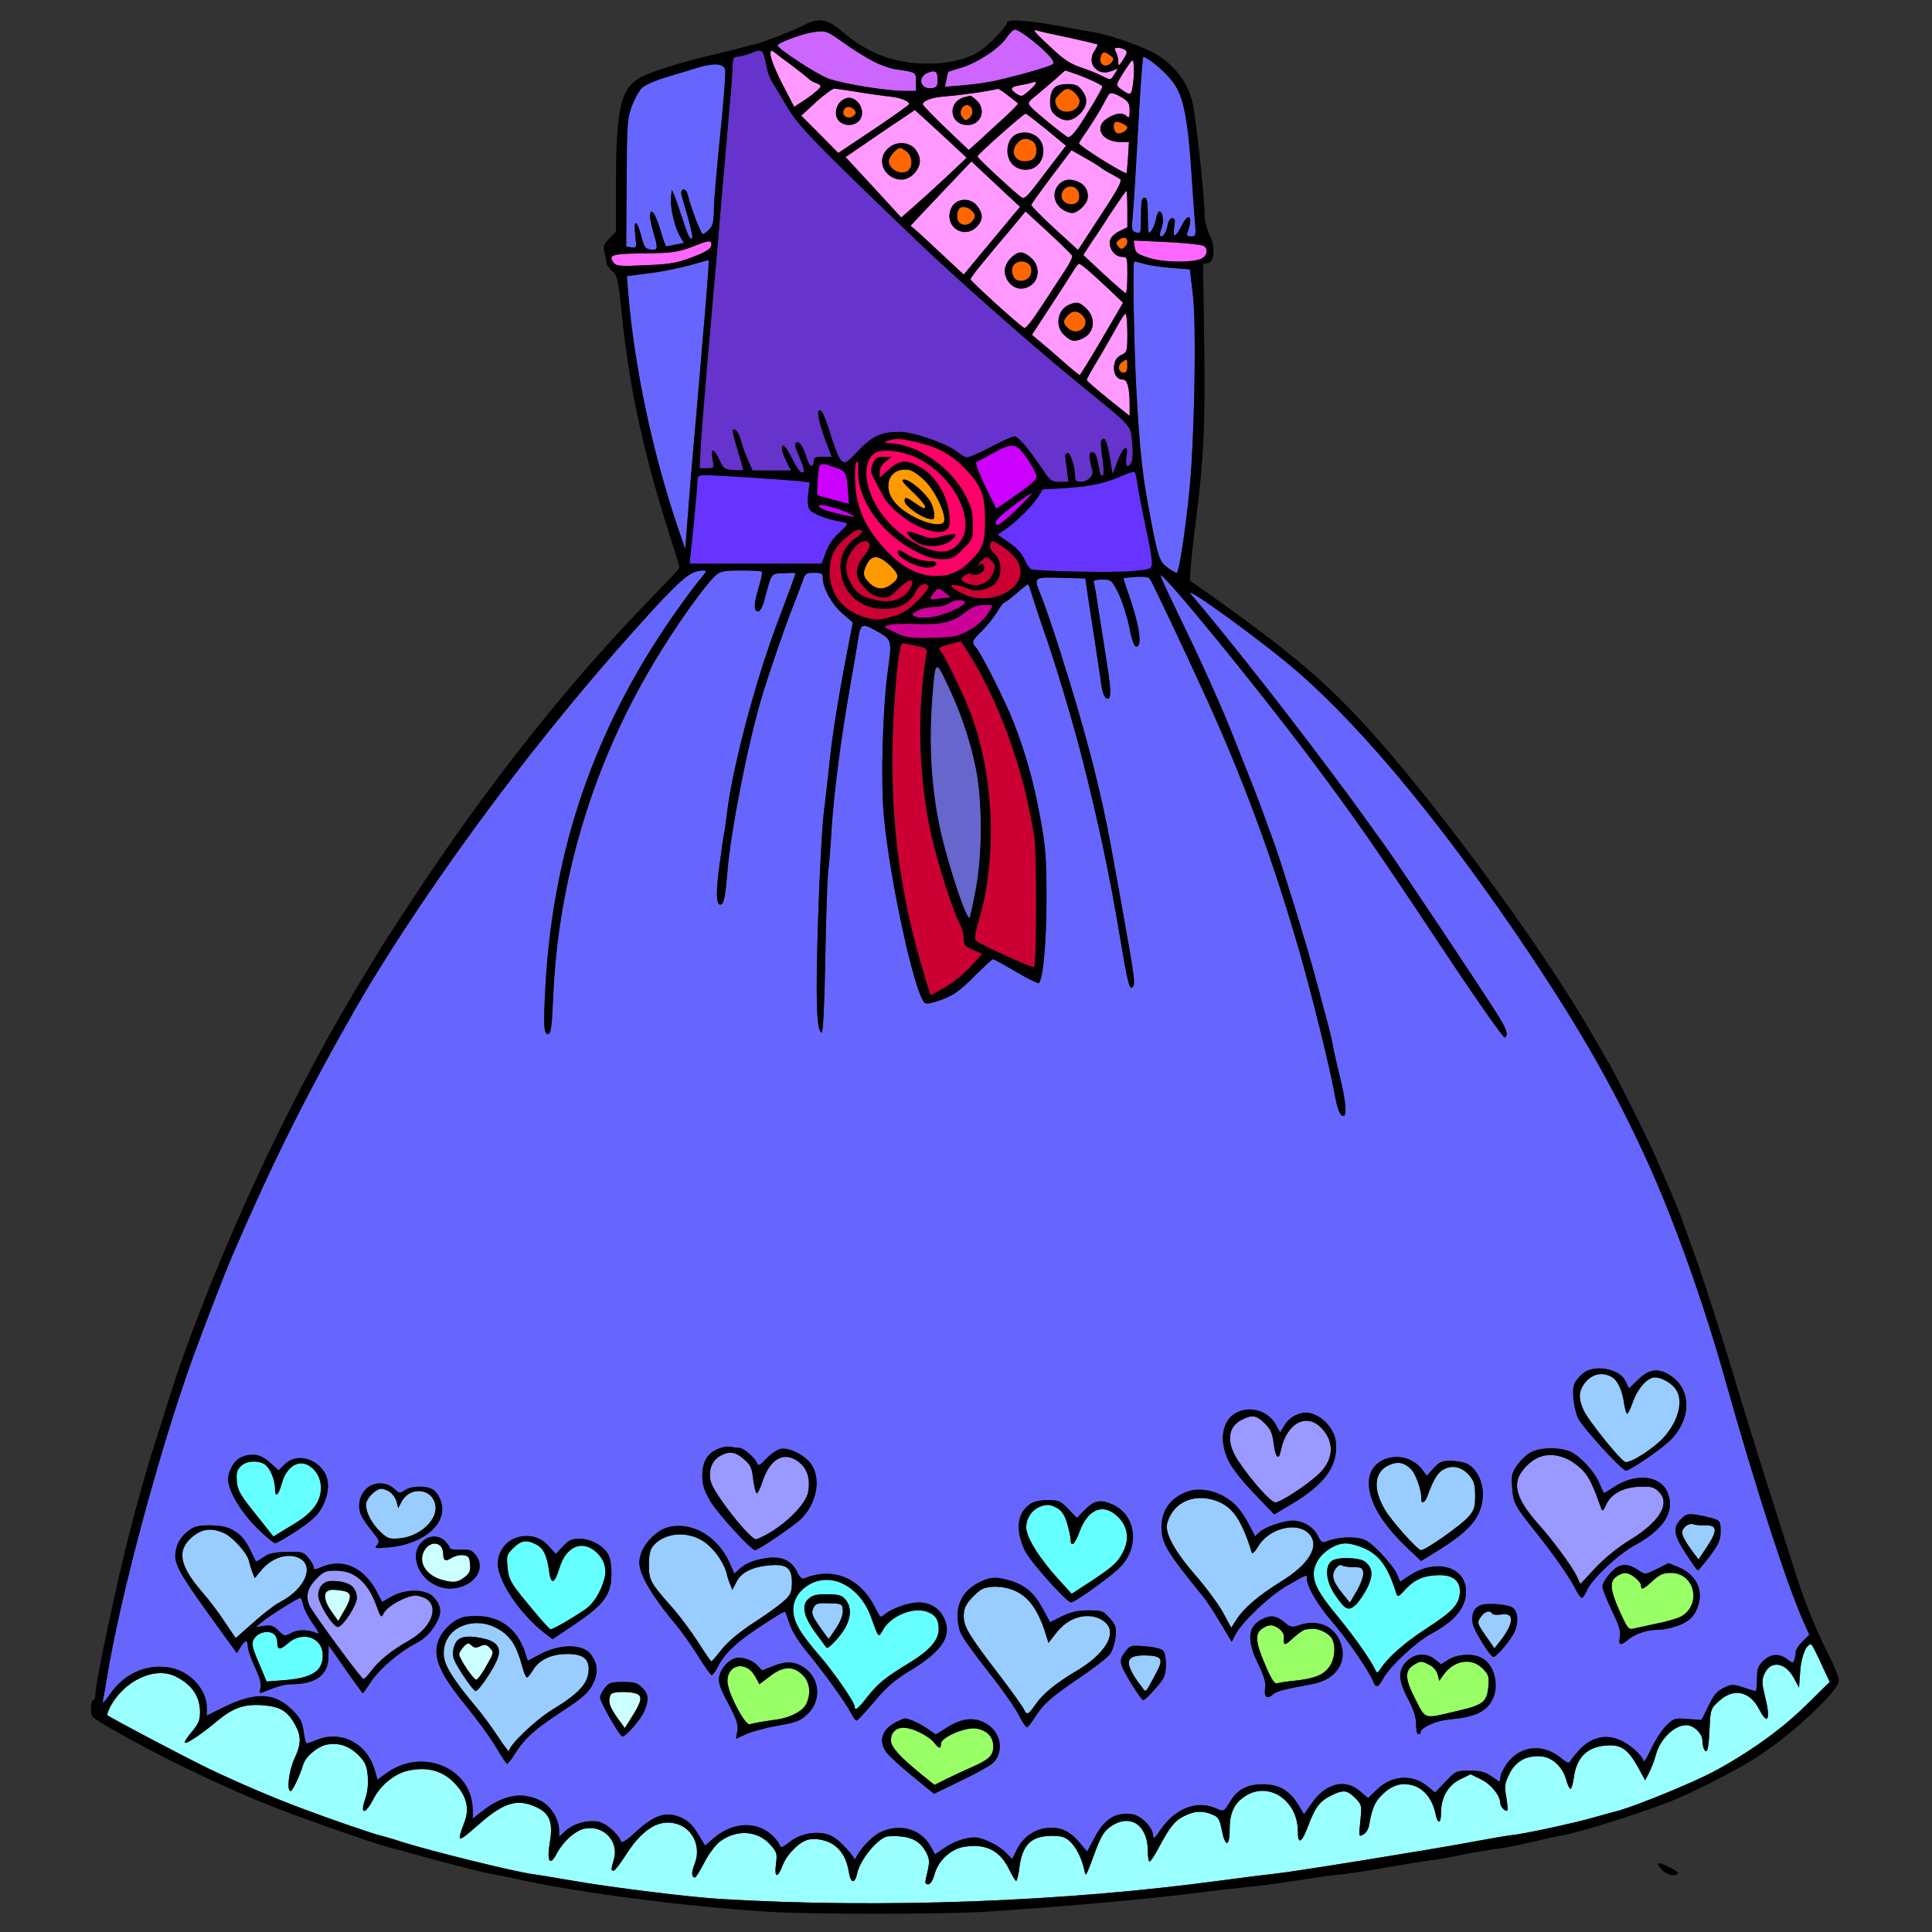 <?xml version="1.0" encoding="utf-8"?>
<!-- Generator: Adobe Illustrator 21.0.0, SVG Export Plug-In . SVG Version: 6.00 Build 0)  -->
<svg version="1.1"
	 id="svg198" inkscape:version="0.92.2 5c3e80d, 2017-08-06" sodipodi:docname="49.svg" xmlns:cc="http://creativecommons.org/ns#" xmlns:dc="http://purl.org/dc/elements/1.1/" xmlns:inkscape="http://www.inkscape.org/namespaces/inkscape" xmlns:rdf="http://www.w3.org/1999/02/22-rdf-syntax-ns#" xmlns:sodipodi="http://sodipodi.sourceforge.net/DTD/sodipodi-0.dtd" xmlns:svg="http://www.w3.org/2000/svg"
	 xmlns="http://www.w3.org/2000/svg" xmlns:xlink="http://www.w3.org/1999/xlink" x="0px" y="0px" viewBox="0 0 850 850"
	 style="enable-background:new 0 0 850 850;" xml:space="preserve">
<rect x="0" y="0" width="850" height="850" fill="#333333" stroke="none"/>
<style type="text/css">
	.st0{fill:none;}
	.st1{fill:#CC66FF;}
	.st2{fill:#FF99FF;}
	.st3{fill:#6633CC;}
	.st4{fill:#FF6600;}
	.st5{fill:#6666FF;}
	.st6{fill:#FF66FF;}
	.st7{fill:#FF0066;}
	.st8{fill:#CC00FF;}
	.st9{fill:#FF9900;}
	.st10{fill:#6633FF;}
	.st11{fill:#CC0033;}
	.st12{fill:#99CCFF;}
	.st13{fill:#9999FF;}
	.st14{fill:#66FFFF;}
	.st15{fill:#CCFFFF;}
	.st16{fill:#99FF66;}
	.st17{fill:#CC0099;}
	.st18{fill:#6666CC;}
	.st19{fill:#99FFFF;}
</style>
<sodipodi:namedview  bordercolor="#666666" borderopacity="1" gridtolerance="10" guidetolerance="10" id="namedview200" inkscape:current-layer="svg198" inkscape:cx="653.56721" inkscape:cy="801.59765" inkscape:pageopacity="0" inkscape:pageshadow="2" inkscape:window-height="978" inkscape:window-maximized="1" inkscape:window-width="1920" inkscape:window-x="0" inkscape:window-y="1" inkscape:zoom="0.41647059" objecttolerance="10" pagecolor="#ffffff" showgrid="false">
	</sodipodi:namedview>
<g id="g196" transform="translate(0,0) scale(1,1)">
	<path id="path4" class="st0" d="M0,0h425h425v425v425H425H0V425V0z M354,10.9c-4,2.2-18.9,8-21.7,8.5c-1,0.2-4.3,1.1-7.3,1.9
		c-3,0.8-8.9,2.2-13,3.2c-13.4,3.1-27.4,7.7-31.2,10.1c-7.9,5.1-9.8,14.1-9.8,47.1v20.2l-2.9,3c-2.6,2.7-2.8,3.3-2,6.8
		c0.5,2.1,0.9,4.2,0.9,4.6c0,0.4,1.1,1.8,2.4,3c2.2,2.1,2.6,3.7,4.1,18.2c3.3,33.4,9.9,63.3,22.2,101.3c1.8,5.6,3.3,10.5,3.3,10.9
		c0,0.3-5.3,6.1-11.8,12.7c-36.5,37.3-72.6,82.7-106.3,134.1c-5.8,8.8-11.8,18-13.3,20.5c-1.5,2.5-4.1,6.7-5.8,9.5
		c-31.7,51.7-60.8,113-82.2,173c-2.3,6.5-3.7,10.9-11.6,36c-3.5,10.8-7.9,26.4-11.3,40c-5.6,21.8-14.8,65.3-14.7,69.7
		c0,1.6-0.4,2.8-1,2.8c-0.5,0-1,1.7-1,3.8c0,3.7,0,3.7,11.8,10.4c23.8,13.5,53.7,27.5,77.7,36.3c19.6,7.2,40.2,14.2,44.1,14.9
		c1.2,0.3,6.2,1.6,11,3c11.3,3.2,28.1,7.5,31.6,8c1.5,0.3,8,1.6,14.5,3c26.4,5.6,69,11.1,105.8,13.6c17.9,1.3,79.6,1.3,98.5,0
		c29.3-1.9,67-5.2,86.5-7.6c11-1.4,24.2-2.9,29.3-3.4c5.1-0.5,15-1.9,22-3c7-1.1,15-2.2,17.8-2.4c2.9-0.3,11.7-1.6,19.5-3
		c7.9-1.4,16.4-2.8,18.9-3.1c2.5-0.2,8.8-1.3,14-2.4c5.3-1.1,12-2.2,15-2.6c3-0.3,10.2-1.7,15.9-3.1c5.7-1.3,11.7-2.7,13.5-2.9
		c7.8-1.4,32.8-9.2,47.1-14.8c11-4.3,30.9-14.5,40.2-20.8c15.2-10.1,34.3-28.2,34.3-32.5c0-1.3-1.5-5.4-3.4-9.1
		c-6.8-13.5-11.6-25.2-16.5-40.8c-14.6-45.9-19.9-62.9-24-76.5c-6.8-22.8-16.2-52-19.7-61.5c-2-5.5-4.5-12.3-5.4-15
		c-1-2.8-3.5-8.8-5.5-13.5c-2.1-4.7-4.8-11-6.1-14.1c-3-7-16.9-34.8-20.4-40.9c-1.5-2.5-5.5-9.5-9-15.5
		c-20.5-35.3-63.9-94.7-94.3-128.9c-20.4-22.9-36-36.2-73.7-62.9l-7.5-5.3l0.3-5.4c0.2-3,1.2-12,2.2-20c3.6-27.5,4.3-43.1,3.8-79.2
		l-0.5-34.7l2.1-0.3c3-0.4,3.4-7.3,0.7-12.7c-1.2-2.3-2.1-6-2.1-8.4c0-7.9-4-44.5-5.5-50.2c-2.1-8.4-7.4-15.3-15.6-20.5
		c-4.6-3-19.7-8.4-26.7-9.6c-2-0.3-9.4-1.7-16.5-3C452.3,8.9,443,8.3,443,10c0,1.6-8.1,10-12.1,12.6c-5.6,3.5-13.5,5.4-22.3,5.4
		c-15.1,0-26.8-4.4-38.4-14.4C364.1,8.4,360.1,7.7,354,10.9z M729.5,819.8c-0.3,0.3,0.5,1.6,1.7,2.9c2.1,2.2,6.2,3.1,7.1,1.5
		C738.8,823.4,730.3,819.1,729.5,819.8z"/>
	<path id="path6" class="st1" d="M371,18.7c9.9,7.1,17.9,11.1,23.2,11.8c8.9,1.3,8.8,1.2,8.8,5.5v4h-5.1c-8.1,0-26.9-3.1-33.4-5.4
		c-5.1-1.9-22.3-13.1-22.4-14.6c-0.1-1.1,11.2-5.3,16.1-5.9C363.4,13.4,363.6,13.5,371,18.7z"/>
	<path id="path8" class="st1" d="M446.5,13c1.6,0,8.1,4.8,13.5,9.9c3.1,3,4.1,4.4,3.3,5.2c-1.1,1.1-12.5,4.4-24.8,7.3
		c-3.3,0.8-9.8,1.7-14.4,2.1l-8.4,0.7l0.7-3.3c0.3-1.8,0.7-3.3,0.9-3.4c0.1,0,2.8-0.9,5.9-1.8c7.1-2.2,16.6-8.5,19.7-13.2
		C444.2,14.6,445.8,13,446.5,13z"/>
	<path id="path10" class="st2" d="M456.2,13.4c0.7,0.3,6.9,1.7,13.8,3.1c6.9,1.5,12.6,2.9,12.8,3c0.2,0.2-0.4,1.5-1.3,2.9
		c-3.6,5.4,1.2,11.3,7.4,8.9l3-1.1l-1.6,2.4c-1.8,2.9-1.5,2.8-6.1,0.5c-2-1-6.1-2.6-9.1-3.6c-4-1.3-7.4-3.5-12.5-8.4
		c-3.9-3.6-7.3-6.9-7.4-7.3C455,13.3,455.4,13.2,456.2,13.4z"/>
	<path id="path12" class="st2" d="M491.7,21c1,0,2.4,0.4,3.2,0.9c1.2,0.8,1.1,1.5-0.7,4.3c-2,3-2.2,3.1-2.2,1c0-1.3-0.5-3.2-1-4.3
		C490.1,21.4,490.3,21,491.7,21z"/>
	<path id="path14" class="st3" d="M336.9,27.8c0.6,3.2,1.8,6.7,2.6,7.9c0.8,1.2,3.7,6,6.4,10.7c5.2,8.9,11.4,15.4,58.8,60.8
		c16.4,15.7,51.1,46.3,70.7,62.2c23.3,19,21.9,17.4,22.7,25.2c0.7,6.7-0.1,10.4-2.1,10.4c-0.6,0-0.8-1.7-0.4-4.1c1-6-1.4-4.7-4,2.2
		l-2.1,5.4l-1.3-7.8c-1.3-7.2-2.3-9-3.7-6.8c-0.3,0.6-0.1,4,0.5,7.7c0.7,4.1,0.7,7.1,0.2,7.6c-0.6,0.6-1.2-0.6-1.6-2.9
		c-1.1-6.1-1.6-7.3-3.2-7.3c-1.5,0-1.4,2.2,0.2,8.1c0.6,2.3-2.2,4.9-5.2,4.9c-1.9,0-2.4-0.5-2.4-2.6c0-4.1-2.2-10.5-3.4-10.1
		c-0.6,0.3-1,0.8-1,1.3c0.1,0.5,0.4,3.3,0.8,6.1l0.7,5.3h-3.9c-3.6,0-4.1-0.4-7.7-5.8C452.2,197,448,192,446.3,192
		c-0.9,0-5.7,2.2-10.7,4.8c-5,2.7-9.8,4.7-10.6,4.4s-3-1.6-4.7-3c-4.5-3.3-18.8-8.2-24.3-8.2c-8.2,0-12.1,1.7-18.3,8.2
		c-5.4,5.7-5.9,5.9-7.6,4.4c-1-0.9-3-5.9-4.6-11.1c-1.5-5.2-3.4-10-4.1-10.6c-2.4-1.9-1.7,3.3,1.5,12.1l3,8h-4c-3.2,0-3.9,0.3-3.9,2
		c0,2.7-1.7,2.6-2.6-0.2c-1.9-6-3.5-8.7-4.8-8.2c-1.2,0.5-1,1.6,1.1,6.5c2.5,5.7,2.6,7.8,0.4,6.4c-0.6-0.3-2.3-3.1-3.8-6.1
		c-2.6-5.3-4.3-6.9-4.3-3.9c0,0.9,0.9,3.4,2,5.5l2,4h-8.4h-8.5l-2-4.6c-1.2-2.5-2.5-6.3-3.1-8.5c-1-3.6-2.6-5.7-3.6-4.7
		c-0.2,0.3,0.7,4.2,2.1,8.8c1.4,4.6,2.5,8.5,2.5,8.7s-1.9,0.3-4.2,0.1c-4-0.3-4.5-0.6-6.3-4.5c-2.5-5.3-3.9-5.5-3-0.3
		c0.7,4,0.7,4-2.5,4h-3.2l0.6-11.3c0.4-6.1,2-26.1,3.6-44.2c1.6-18.2,4.1-46.3,5.4-62.5c1.4-16.2,3.1-35.4,3.7-42.5
		c0.7-7.2,1.2-14.7,1.2-16.8c0.1-3,0.5-3.7,2.2-3.8c1.1,0,3.6-0.7,5.5-1.4C335.4,21.4,335.7,21.6,336.9,27.8z"/>
	<path id="path16" class="st2" d="M340.3,22.7c0.6,0.5,4.1,3.2,7.7,5.8c3.6,2.7,7.1,5.5,7.8,6.2c0.6,0.6,2.1,1.5,3.2,1.8
		c1.1,0.3,2,1,2,1.5c0,0.9-4.1,4.2-9.1,7.4l-2.5,1.6l-5.2-10c-2.9-5.6-5.2-11.2-5.2-12.7C339,22.4,339.3,22,340.3,22.7z"/>
	<path id="path18" class="st4" d="M488.5,24.4c1.6,1.2,1.7,1.6,0.6,3c-2.6,3.1-6.2,0.9-4.7-2.9C485.1,22.6,486.1,22.6,488.5,24.4z"
		/>
	<path id="path20" class="st5" d="M503,25c1,0,5.5,3.3,9.3,6.9c7.6,7.1,10,15.7,11.7,41.4c0.5,8.4,1.3,18.7,1.6,22.9
		c0.7,7.6,0.6,7.8-1.6,7.8c-1.6,0-2.1-0.4-1.6-1.6c2.6-6.9,0.8-9.6-2.3-3.5c-2.9,5.7-4.3,6.1-3.5,1.2c0.5-3.3,0.4-4.1-0.9-4.1
		c-0.9,0-1.7,1.3-2.1,3.5c-0.6,3.2-2.2,5.3-3.2,4.2c-0.2-0.2,0-1.7,0.6-3.3c1.2-2.9,0.6-7.4-0.9-7.4c-0.5,0-1.2,1.5-1.5,3.3
		c-0.3,1.9-1.3,4.2-2.1,5.3c-1.3,1.7-1.4,1.1-1.5-6.4c0-6.6-0.3-8.2-1.5-8.2c-1.2,0-1.5,1.5-1.5,7.9c0,7.6-0.1,7.9-2.1,7.4
		c-2-0.6-2.1-1.1-1.6-6.7c0.4-3.4,1.4-20.6,2.4-38.4C501.6,39.5,502.7,25,503,25z"/>
	<path id="path22" class="st2" d="M498.8,28.5c0.2,1.6,0.1,5.3-0.3,8.2c-0.7,5.6-1,5.7-5.9,2.1c-1.7-1.4-1.6-1.7,2-7.4
		C498.4,25.6,498.5,25.6,498.8,28.5z"/>
	<path id="path24" class="st5" d="M319,30.5c0.4,1.1-0.6,13.9-2.1,28.5c-1.5,14.6-2.8,29.5-2.8,33.2c-0.1,5.4-0.5,7.2-2.1,8.8
		c-1.1,1.1-2.3,2-2.8,2c-0.8,0-5.5-12.3-6.6-17.3c-0.7-3.1-3.3-3.2-2.8-0.1c0.2,1,1.5,5.6,2.9,10.2c1.3,4.6,2.2,8.7,1.8,9
		c-0.9,0.9-1.7-0.8-4.4-9c-1.3-4-2.8-8.4-3.4-9.8l-1.1-2.5l-0.4,3c-0.5,4,1.5,13.2,3.8,17.2l1.9,3.2l-3.7,0.7
		c-2,0.4-3.9,0.8-4.1,0.8c-0.2,0.1-1.4-3.3-2.6-7.3c-2.2-7.4-4.5-10.5-4.5-5.9c0,1.2,0.7,4.5,1.5,7.2c2.1,6.9,2,7.8-1.2,7.4
		c-2.4-0.3-2.9-1-4.2-6.1c-1.9-7.3-3.5-7.4-2.6-0.1c0.6,5.4,0.6,5.6-1.7,5.2l-2.3-0.3l0.2-28c0.1-26.3,0.3-28.4,2.3-33.9
		c1.3-3.3,3.3-6.9,4.6-8.1c1.2-1.1,6.2-3.3,11.1-4.7c4.8-1.5,11.1-3.3,13.8-4.2C314.1,27.7,318.1,27.9,319,30.5z"/>
	<path id="path26" class="st1" d="M412.5,35.1c0,2.9-0.4,3.4-2.6,3.7c-5.1,0.6-6.4-4.9-1.7-6.8C411.6,30.7,412.5,31.3,412.5,35.1z"
		/>
	<path id="path28" class="st2" d="M468.6,31c1.3-0.3,16.4,6.2,16.4,7.1c0,0.9-6.8,12.4-10.8,18.2c-2.1,2.9-3.8,4.5-4.5,4
		c-2.4-1.4-14.3-11.1-16-13.1c-1.8-2-1.7-2.1,2.9-5.8c2.6-2.2,6.4-5.4,8.3-7.1C466.9,32.5,468.6,31,468.6,31z M469.6,37
		c-5.4,0-7.6,2.2-7.6,7.8c0,3.2,0.6,4.5,2.6,6.1c3.7,2.9,7,2.6,10.5-0.8c3.4-3.5,3.7-6.8,0.8-10.5C474.3,37.5,473,37,469.6,37z"/>
	<path id="path30" class="st4" d="M469.7,39c1.7,0,5.3,3.6,5.3,5.3c0,5.1-8.1,6.8-10.2,2.2c-1-2.2-0.8-2.9,1.2-5
		C467.3,40.1,468.9,39,469.7,39z"/>
	<path id="path32" class="st2" d="M453.3,39.4c-3.5,3.2-3.9,3.3-6,1.9c-3.2-2.1-2.9-3.1,1.5-3.8c2-0.4,4.2-0.8,4.7-1
		C456.6,35.4,456.6,36.4,453.3,39.4z"/>
	<path id="path34" class="st2" d="M367,39c0.8,0,5.8,0.7,11,1.6c5.2,0.8,11.4,1.7,13.8,1.9c4.4,0.5,8.2,2,8.2,3.3
		c-0.1,0.4-7.1,5.4-15.6,11.1l-15.6,10.4l-8.1-8.2l-8.2-8.2l6.5-6C362.6,41.7,366.2,39,367,39z M373.5,43c-2.9,0-5.7,3.3-5.7,6.6
		c0,4.7,5.6,7,9.6,4.1c2.4-1.7,2.4-6.2,0.1-8.7C376.5,43.9,374.7,43,373.5,43z"/>
	<path id="path36" class="st4" d="M375.9,48.4c0.9,1,0.8,1.6-0.4,2.6c-2.6,2.2-6.2-1-3.8-3.3C372.8,46.6,374.7,46.9,375.9,48.4z"/>
	<path id="path38" class="st2" d="M439.1,39.1c0.5-0.1,7,4.7,8.8,6.4c0.2,0.2-2.5,3-6,6.2c-3.5,3.2-8.5,7.7-11,10.1l-4.7,4.2
		l-10.1-9.6c-5.5-5.3-10.1-10-10.1-10.5c0-1.5,3.9-3,8.8-3.4c6.3-0.5,14.8-1.6,19.7-2.5C436.7,39.6,438.8,39.2,439.1,39.1z
		 M426.9,42.1c-0.2,0.1-1.3,0.4-2.4,0.6c-7.9,2-6.9,12.3,1.2,12.3c5.9,0,8.4-6.7,4-10.8C428.4,43,427.2,42.1,426.9,42.1z"/>
	<path id="path40" class="st4" d="M425.8,46.2c2.3,0.4,2.7,4.1,0.6,5.8c-1.4,1.2-1.8,1.2-3-0.4c-1-1.4-1-2.4-0.3-3.8
		C423.7,46.7,424.9,46,425.8,46.2z"/>
	<path id="path42" class="st2" d="M493.8,43c2.7,1.7,3.2,2.6,3.2,5.7c0,2.9-0.3,3.4-1.2,2.5c-1.8-1.8-4.9-1.5-8.5,0.8
		c-6.3,3.8-2.7,10.4,5.7,10.5h3.7l-0.4,6.5c-0.3,3.6-0.5,6.8-0.6,7.1c-0.3,1.1-21.2-12-21-13.1c0.2-0.5,1.8-3.1,3.7-5.7
		c1.8-2.7,4.6-7.1,6.1-9.8c1.5-2.8,2.9-5.3,3.2-5.8C488.4,40.5,490.3,40.9,493.8,43z"/>
	<path id="path44" class="st2" d="M402.5,48.4l5.5,5c3,2.7,8.2,7.5,11.4,10.5l5.9,5.5l-8.9,8.4c-4.9,4.6-11.4,10.5-14.4,13.1
		l-5.5,4.8l-12.2-13.3L372,69.1l8.8-6c4.8-3.3,11.6-8,15.2-10.3L402.5,48.4z M388,71c0,4.1,4.1,8,8.6,8c4.5,0,8.8-5.1,8-9.4
		c-0.3-1.7-1.6-3.9-2.7-4.9C396.7,60.5,388,64.4,388,71z"/>
	<path id="path46" class="st4" d="M398.8,66.6c2.4,1.7,3,6.2,1,8.2c-1.7,1.7-4.8,1.5-7-0.5c-2.4-2.2-2.3-4.8,0.4-7.3
		C395.8,64.6,396,64.6,398.8,66.6z"/>
	<path id="path48" class="st2" d="M451.2,50c0.4,0,4.5,3.2,9.2,7l8.6,7.1L459.9,76c-9,11.9-9.1,12-11.3,10.2
		c-4.4-3.5-18.6-16.7-18.6-17.4c0-0.3,4.6-4.7,10.3-9.7C445.9,54.1,450.8,50,451.2,50z M443.9,62.7c-2.6,6.8,2.4,13.3,9.2,11.8
		c5.5-1.2,7.9-8.9,4.2-13.4C453.6,56.8,445.8,57.7,443.9,62.7z"/>
	<path id="path50" class="st4" d="M456,65.8c0,3.5-1.6,5.2-5,5.2c-4.8,0-6.7-4.5-3.3-8.2C450.7,59.4,456,61.3,456,65.8z"/>
	<path id="path52" class="st4" d="M496,56c0,1.5-3,3.2-4.5,2.6c-1.5-0.5-2.1-3.7-0.9-4.9C491.3,53,496,55,496,56z"/>
	<path id="path54" class="st2" d="M471.4,66.1l5.5,3.1c3.1,1.7,6.3,3.7,7.1,4.3c0.8,0.7,2.9,2,4.5,2.8c1.7,0.9,3.6,2,4.3,2.5
		c1,0.7-1,4.5-8.6,16l-9.9,15.2l-10.4-9.5c-5.7-5.3-10.3-9.9-10.2-10.4c0.2-0.5,4.2-6.1,9-12.5L471.4,66.1z M466,81
		c-3.7,3.7-2.2,9.8,3,12c2.5,1,3.4,1,5.5-0.4c5.4-3.5,5.3-10.6,0-12.6C470.6,78.5,468.2,78.8,466,81z"/>
	<path id="path56" class="st4" d="M474.8,87.2c-0.6,4.2-7.8,3.2-7.8-1.1c0-0.9,0.5-2.2,1.2-2.9C471.1,80.3,475.4,83,474.8,87.2z"/>
	<path id="path58" class="st2" d="M427.4,71l4,3.8c2.3,2.1,7.1,6.6,10.7,10l6.7,6.2l-3.2,3.8c-1.7,2.1-7.3,8.8-12.4,14.9l-9.2,11.1
		l-8.3-7.7c-4.5-4.3-9.8-9.1-11.6-10.8l-3.5-3L414,85.1L427.4,71z M417.7,95c0,6.5,7.6,9.5,12.1,4.7c2.8-2.9,2.8-5.7,0.1-9.1
		C425.8,85.4,417.7,88.3,417.7,95z"/>
	<path id="path60" class="st4" d="M429,94.9c0,2-2.8,4.3-5.1,3.9c-2.4-0.3-3.7-3.4-2.5-6.4C422.4,89.7,429,91.9,429,94.9z"/>
	<path id="path62" class="st2" d="M495.6,84c0.2,0,0.4,3.6,0.4,8v8l-3.5,1.7c-2.1,1-3.8,2.7-4.1,4c-0.9,3.2,2,7.3,5.1,7.3
		c2.5,0,2.5,0.2,2.5,8c0,4.4-0.3,8-0.7,8c-0.5-0.1-4.8-3.9-9.8-8.5l-8.9-8.3l3.5-5.4c2-2.9,6.2-9.2,9.3-14.1
		C492.6,87.9,495.3,84,495.6,84z"/>
	<path id="path64" class="st2" d="M451.2,93l10,9.2c5.5,5.1,10.2,9.7,10.5,10.3c0.2,0.7-1.1,3.4-2.9,6.1s-6.4,9.8-10.2,15.6
		c-4.2,6.5-7.3,10.5-8,10.1c-2.7-1.6-23.6-20.6-23.6-21.4c0-0.5,2.4-3.8,5.3-7.2c2.8-3.5,8.3-10,12.1-14.5L451.2,93z M449.1,111
		c-2.8,0-7.1,4.9-7.1,8c0,3.9,3.5,8,7,8c7.2,0,10.2-8.8,4.6-13.6C452.1,112.1,450.1,111,449.1,111z"/>
	<path id="path66" class="st4" d="M449.5,115c3,0,4.9,2.4,4.1,5.4c-0.6,2.4-3.7,3.9-6.2,2.9c-2-0.7-2.9-5-1.4-6.8
		C446.7,115.7,448.3,115,449.5,115z"/>
	<path id="path68" class="st4" d="M494.6,108.9c-1,0.9-1.7,0.7-2.7-0.5c-1.1-1.4-1-1.8,0.5-3C495.6,103.1,497.6,106.4,494.6,108.9z"
		/>
	<path id="path70" class="st6" d="M313,107.4c0,2-1.9,3.3-9.6,6.2c-5.6,2.1-9.3,2.7-19.4,3.1c-10.7,0.5-12.7,0.4-13.9-1
		c-2.8-3.5-0.9-4.1,12.5-4.2c13.8-0.2,15.8-0.5,23.2-3.4C311.6,105.8,313,105.6,313,107.4z"/>
	<path id="path72" class="st6" d="M498.8,105.8l14.9,0.7c8.1,0.4,15.4,1.2,16.1,1.8c2.2,1.8,1,5-2.3,5.9c-5.3,1.5-16.7,1.1-22.5-0.9
		c-4.8-1.6-5.5-2.2-5.8-4.7L498.8,105.8z"/>
	<path id="path74" class="st5" d="M311.8,114.5c0.3,0.3-1.1,18-5.8,72c-1.7,18.7-3.3,38.7-3.7,44.5l-0.8,10.5l-1.6-4.5
		c-12-34.2-20.6-73.3-23.5-108l-0.6-7.5l9.8-1.3c5.5-0.6,13.5-2.3,17.9-3.5C307.9,115.4,311.6,114.4,311.8,114.5z"/>
	<path id="path76" class="st5" d="M499,115c0.3,0,2.3,0.5,4.5,1.1c2.2,0.7,7.6,1.4,12,1.8l8,0.6l1.3,11c1.4,11.5,1,49.4-0.7,76.5
		c-1.1,16.9-5.1,46-6.4,46c-0.6,0-2.5-1.1-4.3-2.5c-3.5-2.7-4.1-4.5-8.5-28.5c-3.4-18.5-5.7-50-6.1-86.3
		C498.6,123.9,498.7,115,499,115z"/>
	<path id="path78" class="st2" d="M474.7,116c0.8,0,6.1,4.6,13.1,11.2l6.3,6l-9.3,15.9c-5.1,8.7-9.5,15.9-9.8,15.9s-3.5-2.6-7.1-5.8
		c-3.5-3.1-8.1-7.1-10.2-8.8l-3.7-3.1l8.1-12.4c4.5-6.8,9-13.9,10.1-15.7C473.3,117.5,474.4,116,474.7,116z M470.5,134
		c-5.4,2.1-6.6,9.8-2,13.7c2.9,2.6,4.3,2.8,7.8,1.2c5.2-2.4,6-8.7,1.8-13C475,132.9,473.9,132.6,470.5,134z"/>
	<path id="path80" class="st4" d="M476.4,138.9c3.8,4.2-2.2,9.4-6.4,5.6c-2.4-2.2-2.5-3.3-0.3-5.7
		C471.8,136.5,474.2,136.5,476.4,138.9z"/>
	<path id="path82" class="st2" d="M495.2,138c0.4,0,0.8,3.8,0.8,8.4c0,8.3-0.1,8.5-2.7,9.8c-2.1,1-2.9,2.2-3.1,4.6
		c-0.4,3.7,1.2,6.2,3.8,6.2c2,0,3,3.6,3,11.1v4.9l-9.5-7.6c-5.2-4.2-9.5-7.9-9.4-8.3c0-0.3,2.4-4.7,5.4-9.6c3-5,6.6-11.4,8.2-14.3
		C493.2,140.4,494.8,138,495.2,138z"/>
	<path id="path84" class="st4" d="M496,161c0,2-0.5,3-1.5,3c-2.4,0-3.1-3.1-1-4.6C496,157.6,496,157.6,496,161z"/>
	<path id="path86" class="st7" d="M404.8,194.9c8.9,2.3,14.5,5.6,20.4,11.9c6.7,7.1,8.1,11,8.2,21.7c0.1,9.9-0.9,12.9-6.5,18.4
		c-10.5,10.5-25,8.5-37.7-5.4c-8.2-9-12.2-17.5-12.9-27.9c-0.3-4.9-0.2-9,0.4-10.1c0.8-1.3,1-0.3,0.9,4.2
		c-0.2,12.6,10.8,27.7,25.6,35c4.6,2.4,7.9,3.3,11.3,3.3c4.3,0,5.2-0.4,9.1-4.4c4.3-4.2,4.4-4.5,4.4-10.8c0-5.4-0.6-7.6-3.2-12.7
		c-6.5-12.5-20.8-22.5-33.3-23.1c-2.6-0.1-2.7-0.3-1-1C393.6,192.6,397.1,192.9,404.8,194.9z M395,242.9c0,3,10.4,7.7,14.6,6.7
		c3-0.8,3.2-2.6,0.2-2.7c-4.2-0.1-7.2-0.9-10.6-2.9C395.4,241.7,395,241.6,395,242.9z"/>
	<path id="path88" class="st8" d="M448.2,197.2c2.5,2.1,7.8,10.5,7.8,12.5c-0.1,1.7-2,3.3-13.1,11l-4.6,3.1l-4.9-10
		c-2.7-5.6-4.4-10.3-3.9-10.5c0.6-0.2,3.7-1.9,7-3.7C443,195.8,445.8,195.3,448.2,197.2z"/>
	<path id="path90" class="st7" d="M403.6,201.5c19.5,9.5,28.3,34.7,14.3,40.6c-6,2.4-16.8-2.2-26-11.2
		c-10.7-10.4-14.3-27.8-6.6-31.8C388.9,197.3,397.2,198.4,403.6,201.5z M392.3,201h-3.5c-3,0-3.8,0.5-4.8,3.1
		c-1.1,2.6-1,3.5,0.6,6.6c1,2,2.7,5.1,3.6,6.9c5.6,10.6,24.4,20.3,28.8,14.9c0.9-1,1-3.1,0.6-6.7c-1.2-8.8-6.7-17.3-13.7-20.8
		c-5.5-2.9-8.3-2.5-12.9,1.6l-4,3.6v-2.5c0-1.6,1-3.4,2.6-4.6L392.3,201z M404.3,235.2c-5.4-2-6.6-1.6-3.7,1.2
		c4.7,4.7,13.4,5.2,18.1,1.1c3.3-2.8,2-3.2-4.9-1.4C410.1,237.1,408.7,236.9,404.3,235.2z"/>
	<path id="path92" class="st9" d="M406.7,211.3c5.3,5.1,10.6,17.2,8.2,18.8c-3.5,2.3-15.7-2.8-21-8.8c-5-5.8-3.7-13.6,2.5-14.5
		C400.1,206.2,402.4,207.2,406.7,211.3z M397.9,211c-1.7,0-1,1,3.5,5.3c3.1,2.9,5.6,5.8,5.6,6.5c0,1.4-0.7,1.1-5.2-2
		c-3.2-2.2-3.8-2.2-3.8-0.4c0,1.9,5.9,6.4,9.9,7.6c2.9,0.8,3.1,0.7,3.1-1.6c0-3.6-2.3-7.6-6.9-11.7C401.8,212.7,399.1,211,397.9,211
		z"/>
	<path id="path94" class="st8" d="M367.3,205.6c5,1.7,5.2,2.1,5.9,12l0.3,4.1l-6.8-1.8c-3.8-1-7-1.9-7.1-2.1
		c-0.2-0.2-0.1-3.3,0.2-7.1C360.3,203.2,360.3,203.2,367.3,205.6z"/>
	<path id="path96" class="st10" d="M499.2,207.6c0.3,0.2,0.9,2.8,1.3,5.7c0.4,2.8,2,11.3,3.6,18.7c1.7,7.4,2.9,14.6,2.7,16
		c-0.3,2.4-0.7,2.5-8.8,3.3c-8.1,0.7-41.9,0.1-44.4-0.9c-0.7-0.3-2-2.3-3-4.5c-1.2-2.6-3.5-5.1-6.8-7.3l-4.9-3.4l3.3-2.2
		c5-3.5,11.7-10.1,14.3-14.1l2.3-3.6l10.4-0.6c10.7-0.7,17.2-2.1,24.8-5.5C496.5,208.1,498.8,207.4,499.2,207.6z"/>
	<path id="path98" class="st10" d="M309.7,209c4.1,0,35,2,41.2,2.6l5.3,0.6l-0.6,4.9c-0.4,2.8-0.2,5.7,0.4,6.8
		c0.9,1.9,7.4,4.5,13.4,5.5c1.6,0.3,3.1,0.7,3.3,1c0.3,0.2-1.4,2.1-3.6,4.1c-2.6,2.3-4.8,5.6-5.8,8.6l-1.8,4.9h-29h-29.1l1.8-17.3
		c0.9-9.4,1.7-18.2,1.7-19.5C307,209.5,307.6,209,309.7,209z"/>
	<path id="path100" class="st8" d="M454,217c1.1,0.1-13.8,14-15,14c-2.9,0,0.1-3.8,7-8.7C450.1,219.4,453.7,217,454,217z"/>
	<path id="path102" class="st8" d="M371.8,225.1c2.3,1,4.2,2,4.2,2.2s-2.8-0.2-6.2-1c-6.1-1.4-9.8-2.9-9.8-3.9
		C360,221.5,367.4,223.2,371.8,225.1z"/>
	<path id="path104" class="st11" d="M377.5,233c2.7,0,2.3,1.5-1,3.7c-4.3,2.9-6.6,7.2-6.7,12.3c-0.1,11.8,9.1,19.9,21.4,18.8
		c5.7-0.6,9.5-3.1,11.7-7.6c1.6-3.1,4.4-4.2,5.6-2.2c0.3,0.6-1.8,3.4-4.7,6.3c-4.3,4.3-6.5,5.6-11.6,7.1c-5.8,1.6-6.7,1.6-11.7,0.2
		c-9.8-2.9-15.4-10.2-15.5-19.9c0-6.5,1.9-10.6,7-15C374.4,234.7,376.9,233,377.5,233z"/>
	<path id="path106" class="st11" d="M382.6,239.5c0.3,0.8-0.8,3.1-2.5,5.2c-4.2,5.1-4.2,9.2,0.2,13.8c2.1,2.4,4.4,3.8,6.9,4.2
		c3.4,0.5,4.2,0.2,8-3.6c5-5.1,8.2-5,5,0.2c-2.9,4.5-8.1,6.2-14.8,4.7c-6.5-1.4-8.9-3.1-11.5-8.2c-2.6-5.1-2.1-9.6,1.6-14.4
		C378.2,237.9,381.7,236.9,382.6,239.5z"/>
	<path id="path108" class="st11" d="M440.9,240.4c10.6,6.7,10.9,15.6,0.8,20.7c-5.4,2.8-13,2.8-18.4,0c-5.5-2.7-6.4-4.3-2.2-3.6
		c1.7,0.3,4.1,1.1,5.2,1.6c2.8,1.5,8.5,0.4,11.3-2.2c3.4-3.2,3.4-10.1-0.1-13.3c-1.6-1.5-2.3-3-1.9-4
		C436.4,237.6,436.3,237.5,440.9,240.4z"/>
	<path id="path110" class="st9" d="M391.3,248.5c4.4,4.2,4.6,5.7,1.1,8.4c-3.5,2.8-6.9,2.6-9.9-0.4c-2.9-2.8-3.1-4.5-1-8.5
		C383.6,244,386.6,244.2,391.3,248.5z"/>
	<path id="path112" class="st11" d="M436.5,247c1.5,1.7,1.6,2.3,0.5,5c-1.8,4.4-6.1,6.4-10.6,5c-1.9-0.6-3.4-1.5-3.4-2
		c0-1.4,2.9-3.2,4-2.5c2,1.3,6-0.4,6-2.5c0-2.3-1-2.5-3-0.8c-0.8,0.7-0.4,0.1,0.9-1.5C433.8,244.5,434.2,244.4,436.5,247z"/>
	<path id="path114" class="st5" d="M308.9,251c2.3,0,2.3,0.1-1.2,4.2c-2,2.4-7.4,9.7-12,16.3c-34.1,49.2-52.3,102.1-55.7,161.6
		c-1,18-0.8,21.9,1.1,21.9c1.3,0,1.7-3.2,2.3-17c1.7-39,11.5-79.5,28.1-116.1c9.4-20.4,25.6-47.3,37.8-62.4
		c6.8-8.5,6.9-8.5,16.6-8.5c4.8,0,9,0.2,9.3,0.5c0.3,0.3-0.3,3.3-1.3,6.6c-2.3,7.3-2.4,10.9-0.4,10.9c0.8,0,1.9-1.7,2.6-4.3
		c3.6-13.2,2.8-12.2,8.7-12.5c2.8-0.2,5.2-0.2,5.2,0c0,0.3-3.1,8.9-8,21.8c-9.8,26.1-19.6,63.2-22.1,83.2c-0.5,4.6-1.2,9-1.4,9.8
		s-1.1,7.1-2,13.9c-1.6,12-1.4,17.1,0.4,17.1c1.5,0,2.2-3.2,3.1-14.2c1.5-18.4,8.9-56,15.2-77.3c2.9-9.7,10-30.4,13.8-40
		c1.7-4.4,3.7-9.5,4.3-11.3c0.9-2.9,1.4-3.2,4.9-3.2c3.3,0,3.8,0.3,3.8,2.4c0,4.3,3.9,11.4,8.6,15.5l4.6,4l-2.1,10.8
		c-4.1,21.1-7.1,39.9-8.1,50.3c-0.6,5.8-1.7,15.7-2.5,22c-0.8,6.3-2,27.9-2.6,48c-1.1,35.4-0.7,48.8,1.6,49.3
		c0.6,0.1,1.2-11.6,1.6-32.8c0.3-18.2,0.9-35.5,1.3-38.5c0.4-3,1.1-11.6,1.5-19c1.1-16.1,4.1-39.3,8.1-62c1.6-9.1,3.2-18.3,3.5-20.5
		c1-6.9,1.7-7.4,7-4.5c8.1,4.4,8,4.2,6.1,18.2c-2.3,16.2-3.2,49-1.7,64.3c2.7,28.4,13.4,77.2,17.8,81.6c0.8,0.8,3,0.4,7.4-1.2
		c5.3-1.9,7.8-3.7,14.3-10.1c4.3-4.3,8.1-7.8,8.5-7.8s4.9,2.5,10,5.5c5.1,3,9.7,5.3,10.1,5c1.9-1.2,3.5-19,3.4-38
		c0-17.1-0.4-22.1-2.7-34.5c-2.8-15.4-6.3-28.2-11.6-41.8c-3.4-8.9-14.3-30.7-16.7-33.3c-2.1-2.3-1.8-3.1,2.7-7.4
		c2.2-2.2,5.2-5.9,6.6-8.3c1.4-2.3,2.8-4.2,3.3-4.2c0.4,0,2.8-1.9,5.4-4.1c2.6-2.3,4.8-4,5-3.8c0.2,0.2,1.3,3.5,2.5,7.4
		c1.2,3.8,3.2,9.9,4.5,13.5c4.6,12.9,12.5,39.2,16.4,54.5c7.4,29,12.2,51.6,16.8,79c3.3,19.7,4.2,23.7,5.4,23
		c1.7-1.1,1.6-2.1-5.1-39.5c-1.7-9.1-3.4-18.8-3.9-21.5c-4.6-25.5-11.5-52.1-22.3-86c-3.3-10.5-7.1-21.6-8.4-24.7
		c-3.7-9.2-3.9-8.9,8.5-8.6l10.7,0.3l0.8,5.5c0.4,3,1.9,12.5,3.2,21s2.7,17.6,3,20.2c0.3,2.5,1.2,5.1,1.9,5.7
		c2.5,2.1,2.7-2,0.7-14.3c-1-6.7-2.7-17.3-3.7-23.6c-0.9-6.3-1.9-12.1-2.2-12.8c-0.3-0.8,0.8-1.2,3.7-1.2c4,0,4.1,0.1,7.1,5.9
		c1.6,3.3,3.8,10,4.8,14.8c1.2,6.3,2.2,8.8,3.2,8.8c2.5,0,1.4-8.6-2.4-19.9c-1.9-5.5-3.4-10.2-3.3-10.2c0.1-0.1,2.6-0.4,5.6-0.6
		c4-0.2,5.6,0.1,6.2,1.2c1.5,2.6,15.6,32.3,23.4,49.5c17.6,38.4,30.4,73.3,42.3,114.5c5.5,19.3,12.9,49,15.3,62
		c1.3,7.1,2.5,10,3.9,10c1.7,0,1.1-6.7-1.4-16.8c-1.3-5.3-2.7-11.5-3.1-13.7c-0.3-2.2-1.7-8.1-3.1-13c-1.3-5-3.8-14.2-5.5-20.5
		c-3.8-13.8-14-46.8-17.4-56.3c-1.4-3.7-3.7-10-5.1-14c-2.3-6.2-4.5-11.9-14.4-36.7c-4.5-11.2-13.9-32-22-48.5
		c-4.8-9.9-8.6-18.2-8.4-18.4c1.2-1.2,43.4,50.5,66.8,81.8c19.2,25.7,26.7,36.4,58.2,83.9c14,21.1,25.9,38,26.4,37.7
		c1.8-1.1,1-3.6-3.7-11c-9.2-14.4-43-65.1-48.7-73c-14.4-20.1-17.9-24.8-30.4-41.4c-18.7-24.8-42.4-54.7-55.1-69.5
		c-5-5.8,32.5,21.4,47.4,34.5c29.3,25.6,65,69,101.4,123.4c22.7,34,37.1,59.3,51.4,90.5c11.9,26,25.1,62.8,34.7,97
		c13.3,47.3,26.9,89.4,34.4,106.4l2.6,5.8l-3,3c-1.7,1.6-3,3.8-3,4.8s-0.3,2.5-0.6,3.4c-0.5,1.4-0.9,1.3-3.1-0.4
		c-3.5-2.7-7.2-2.5-10.5,0.7c-2.4,2.3-2.8,3.5-2.8,8c0,2.9-0.3,5.3-0.6,5.3c-0.3,0-2.7-0.7-5.4-1.6c-4.6-1.5-5.1-1.5-8.7,0.2
		c-3,1.5-4.4,3.2-6.7,8l-3,6.1l-6-0.4c-5.8-0.5-6.2-0.4-9.5,2.9c-1.9,1.8-4.9,6.4-6.7,10.3c-1.8,3.8-3.3,6.3-3.3,5.4
		c-0.1-2.2-6-7.6-10.5-9.4c-6.2-2.6-12.1-1.3-17.2,3.8c-2.2,2.3-4.3,4.9-4.6,5.6c-0.3,1.1-1.4,0.7-4.5-1.8
		c-7.3-5.8-16.4-5.2-22.3,1.5c-1.7,2-3.3,4.9-3.7,6.4l-0.5,2.9l-3.6-2.4c-2.9-2-4.9-2.5-9.6-2.5c-5.8,0-6.1,0.1-10.6,4.8l-4.6,4.8
		l-3.6-2.9c-6.7-5.4-15.9-4.6-22.4,2l-3.5,3.4l-3.5-3c-6.6-5.8-15.2-3.6-21.4,5.4l-3.3,4.7l-2.7-4.5c-4-6.2-8.3-8.7-15.6-8.7
		c-6.4,0-10.9,2.3-13.8,7c-3.3,5.3-3,5.2-7.1,3.4c-8.2-3.4-17.4,0.3-23.7,9.3c-3.2,4.7-3.3,4.7-3.6,2.1c-0.2-1.6-1.8-4-3.8-5.8
		c-2.7-2.3-4.4-3-7.8-3c-6,0-10.2,3.2-14.1,10.6l-3.2,6l-3.2-3.8c-4.5-5.3-8.4-7.1-14.2-6.6c-5.9,0.6-10.9,4.1-13.6,9.7l-2,4
		l-2.4-2.5c-2.6-2.8-7.9-5.7-12.2-6.8c-3.7-0.9-10.2,1-15.2,4.4l-4.1,2.8l-2.2-3.9c-4.3-7.4-13.6-9.8-21.9-5.8
		c-3.6,1.7-8.8,7.2-10.8,11.3c-0.3,0.7-0.7,0.6-1.1-0.4c-0.4-0.8-2.5-3.3-4.8-5.6c-3.1-3-5.2-4.3-8.4-4.8
		c-5.5-0.8-11.2,0.7-15.3,4.2c-2.1,1.7-3.4,2.2-3.6,1.5c-0.9-2.6-4.4-6.1-7.7-7.7c-6.9-3.2-15.1-1.6-21.8,4.3l-3.6,3.1l-2.5-4.2
		c-3.1-5.3-5.2-7.2-9.7-8.8c-5.6-1.9-10.8,0-18.1,6.8c-4.3,4-6.4,5.3-6.7,4.3c-1.1-3.3-6.8-8.2-10.2-8.7c-4.8-0.8-10.9,1-14.2,4.1
		l-2.8,2.6v-2.7c0-5.1-3.8-11.1-8.4-13.3c-8.2-4-16.4-2.4-25.8,5l-3.8,3v-3.3c0-8.9-4.3-15.7-12.5-19.4c-8.6-4-18.2-2.9-26.2,3.2
		l-3.2,2.4l-1.1-3.8c-3.2-12.1-14.8-18.2-25.7-13.7c-1.9,0.8-3.9,1.5-4.3,1.5s-1.1-2.3-1.4-5.2c-0.6-4.3-1.4-5.9-4.9-9.4
		c-7.9-7.9-16.3-8.2-30.7-1.1l-7,3.5v-3.4c0-8.5-8-16.8-17.4-17.9c-9.9-1.3-19.2,3.1-25.3,12c-2.5,3.6-3.4,4.3-3,2.5
		c0.3-1.4,1.1-5.7,1.7-9.5C52.7,703,69.9,638.9,84.6,598c5.1-14,14.1-37.4,17.8-46c17.5-40.5,31.7-69.1,53.3-107
		c17-29.8,46.8-73.6,72.6-106.6c30.3-38.9,69.3-83.3,75.5-86.1C305.3,251.6,307.6,251.1,308.9,251z M694,606.7
		c-1.8,2.3-2.1,3.7-1.8,8.3c0.2,3,1.2,7.1,2.1,9c2,4.1,19.3,23,21,23c1.8,0,14.6-8.7,19.1-12.9c9.7-9.1,10.1-22.6,0.7-28.8
		c-5.3-3.6-9.6-3.1-14.4,1.7c-2.2,2.2-4.1,3.9-4.1,3.8c-0.1-0.2-0.7-1.6-1.4-3.1c-0.7-1.6-2.6-3.4-4.7-4.3
		C704,600.7,697.8,601.9,694,606.7z M539.5,626c-4.2,8.2-0.5,17.8,12.2,31l8.9,9.3l7.4-4.4c15-8.9,20.9-17.1,19.7-27.7
		c-0.6-5.1-5.1-10.5-10.3-12.2c-4.3-1.5-9.7,0.8-12.3,5.1l-1.9,3.1l-1.7-3.1c-0.9-1.8-3-4.1-4.8-5.1
		C550.7,618.3,542.5,620.2,539.5,626z M321.8,636.6c-3.5-1-9.5,1.9-11.4,5.6c-2.6,5-1.8,11.7,2.2,18.4c3.2,5.4,17.9,21.4,19.6,21.4
		c1.4,0,17.3-10.8,20.2-13.7c6.7-6.6,8.8-16.7,5-23.4c-2.5-4.3-10.2-8.4-14.1-7.4c-1.5,0.3-4.3,2.3-6.2,4.3
		c-2.6,2.8-3.6,3.3-3.9,2.2c-0.9-2.6-6-7-8-7C324.1,637,322.6,636.8,321.8,636.6z M681.7,637.2c-6.6,0-10.7,2.2-14.5,7.8
		c-2.1,3-2.3,4.4-1.9,9.7c0.5,6.7,1.2,7.9,10.7,19.8c7.5,9.4,14.3,19.1,16.9,24.2c1.2,2.4,2.5,4.3,3,4.3s1.4-1.4,2.2-3.1
		c1.9-4.8,13.7-16,20.9-19.9c12.7-6.9,17.7-14.4,15-22.5c-2.8-8.5-14.3-9.9-24.5-2.9c-2.1,1.4-3.8,2.4-3.9,2.2
		c-0.1-0.2-1.1-2.2-2.1-4.6c-2.2-5.1-8.7-12-13-13.7C688.9,637.8,684.9,637.2,681.7,637.2z M111.7,640.1c-6.3,0.1-9.7,2.9-11.2,9.1
		c-1.2,4.7,4.4,14.9,12.4,22.9c3.8,3.8,7.5,6.9,8.2,6.8c0.8,0,5.2-2.6,9.9-5.7c6.8-4.6,8.9-6.6,11-10.6c2.8-5.7,3.1-11.3,0.6-15.1
		c-4.2-6.4-12.6-8-17.3-3.3l-2.7,2.7l-3.8-3.4C116,641,114.1,640,111.7,640.1z M603,648.4c-2.8,8.5,2.6,19.7,15.2,31.7l7,6.7
		l7.1-4.4c15-9.2,19.9-15.4,20.1-24.9c0-5.8-2.7-11.3-6.9-13.5c-1.4-0.7-4.6-1.3-7.2-1.3c-4,0-5,0.4-7.6,3.3l-3,3.3l-1.9-2.7
		c-1.1-1.4-3.3-3.3-4.9-4.1C614.2,639,605.2,641.9,603,648.4z M158,662.6c0,3.1,1.3,5.7,5.8,11.2c3,3.7,3.3,4.4,2.1,5.9
		c-1.3,1.5-0.9,1.6,5.1,1.1c15.6-1.4,26.2-10.7,23-20.3c-0.6-1.9-2.1-4.2-3.3-5c-2.8-2-9.7-1.9-12.5,0.1c-2.2,1.5-2.5,1.5-4.5-0.4
		C167.3,649.4,158,653.8,158,662.6z M511,671.9c0,7.1,2.4,11,18.7,31c1.2,1.5,4.5,6.5,7.2,11.1l5,8.3l1.8-3.4
		c3-5.6,15.3-17.2,22.8-21.4c9-5.1,8.5-5,8.5-2.8c0,3.4,4.9,11.7,11.1,18.8c6.4,7.4,16.2,21.7,17.9,26c1.3,3.4,2.3,3.2,4.8-1.4
		c3-5.3,14.6-16,21.2-19.5c10-5.3,15-11.4,15-18.3c0-11.3-13.5-14.9-25.4-6.8l-3.6,2.4l-1.4-3.4c-0.8-1.9-4.1-6.1-7.3-9.4
		c-4.9-5-6.5-6-10.4-6.5c-4.2-0.6-9.9,0.1-14,1.8c-1.1,0.5-2-0.4-3.2-2.9c-1.8-3.7-6.5-6.5-11-6.5c-3.9,0-12.1,2.8-14.4,4.9l-2.1,2
		l-2.7-5.2c-3.4-6.4-6.9-10.3-11.7-12.8C524.9,651.3,511,658.6,511,671.9z M460.8,660c-11.9,0-16,9.7-9.7,22.6
		c2.4,4.7,18.2,22.4,20.1,22.4c1.8,0,18.7-12.2,22.1-16c8.3-9.1,6.3-22.6-3.8-27.1c-5.4-2.4-8.2-1.8-12.5,2.6l-3.2,3.3l-3.8-3.9
		C466.6,660.3,465.9,660,460.8,660z M746.3,666.4c-3.6-0.5-4.5-0.3-6.7,1.9c-3.8,3.8-3.3,7,2.2,15.4c2.6,4,4.9,7.3,5.2,7.2
		c0.3,0,2.6-2.8,5.3-6.3c4-5.4,4.7-7,4.7-10.9c0-4.2-0.2-4.6-3.2-5.6C752,667.5,748.6,666.8,746.3,666.4z M93.3,671.1
		c-5.1-0.1-7.4,0.3-9.3,1.6c-3.9,2.7-5.9,5.5-6.6,9.2c-1.2,6.1,0.5,9.1,20.7,37l6.1,8.4l1.7-2.7c2-3.2,3.1-3.3,3.1-0.2
		c0,1.3,1.4,5.4,3.1,9c2.2,4.7,2.9,7.4,2.5,9.2c-0.6,2.3-0.4,2.5,1.1,1.9c6-2.5,9.2-3.4,12.8-3.5c10.6-0.1,16-4.2,16-12.1
		c0-2.7,0.1-4.9,0.1-4.9c0.1,0,3.4,4.7,7.4,10.5c4.1,5.8,7.5,10.5,7.6,10.5c0.2,0,1.9-2.5,3.9-5.5c3.6-5.4,12.5-12.9,19.5-16.5
		c4.1-2.1,7.1-5.2,9.5-9.9c2-4,1.4-7.3-2-10.7c-3.4-3.4-12.2-3.4-18.2,0l-4.2,2.4l-2.1-4.1c-5.7-11.1-14.9-15.3-24.5-11.3
		c-3,1.3-3.5,1.3-3.5,0.1c0-0.8-1.1-2.6-2.4-4.2c-2.2-2.6-2.8-2.7-9.6-2.5c-5.5,0.1-7.9,0.7-10.1,2.3c-1.7,1.2-3.1,2-3.3,1.8
		s-1.3-2.6-2.6-5.2c-1.3-2.8-3.9-6-6.1-7.6C100.8,671.8,99,671.3,93.3,671.1z M286.5,676.5c-5,5-6.3,10.2-4.1,16
		c2,5.2,7.4,13.3,14.7,22c2.8,3.3,7.3,9.7,10.1,14.2c2.8,4.6,5.5,8.3,5.9,8.3c0.5,0,1.7-1.7,2.8-3.8c3.6-7,9.7-12.2,26.4-22.6
		c1.6-1,3-1.6,3.2-1.4c0.1,0.2,1,2.5,1.9,5.3c1,3.1,4.1,8.1,8.2,13c7.6,9.3,16.4,21.6,18.8,26.2c0.9,1.8,2,3.3,2.4,3.3
		c0.5,0,4-3.8,7.9-8.4c5.3-6.3,9-9.5,14.9-13.1c14.1-8.4,18.8-14.8,16.4-22c-1.7-5.3-6.2-8.5-11.8-8.5c-4.7,0-12.2,2.8-15.3,5.5
		c-1.4,1.3-1.7,1.1-3.3-2.1c-6.6-14-18.7-19.3-31.7-14c-1,0.5-2-0.4-3.2-2.8c-2.3-4.9-6.7-7-12.9-6.2c-5.8,0.8-9.5,2.2-12.5,4.9
		l-2.2,2l-2-4.5c-2.5-5.8-7.4-11.4-12.3-13.9C300.7,669.7,292.4,670.7,286.5,676.5z M219,687.9c0,7.6,9.5,21.8,20.1,30.2l4,3.1
		l10.1-6.8c12.8-8.7,15.8-12.9,15.8-22.1c0-4.2-0.6-7.2-1.6-8.8c-2.5-3.8-7.6-6.5-12.4-6.5c-3.6,0-4.8,0.6-7.4,3.4l-3.1,3.3l-3-3.4
		C233.8,671.5,219,676.5,219,687.9z M185.5,678.5c-5,4.9-2.2,14.6,5.5,18.6c11.2,6,25.3-4.3,18.1-13.2c-1.5-1.9-2.7-2.3-6.5-2.1
		c-2.5,0.1-4.6-0.2-4.6-0.6c0-0.5-0.9-1.8-2-3C193.2,675.2,188.6,675.3,185.5,678.5z M712.4,689c-2.9,1.1-7.4,6.7-7.4,9.1
		c0,1.1,1.9,5.8,4.1,10.4c3.1,6.3,4,9.2,3.6,11.4c-0.8,4,0.1,4.4,3.5,1.6c3.3-2.8,8.6-4.5,14.1-4.5c2.1,0,6.1-1,8.8-2.1
		c3.9-1.7,5.5-3.1,7.1-6.2c3.9-7.7,0.8-15.6-7.5-19.1l-4.6-1.9l-5.2,2.6c-5.1,2.5-5.2,2.5-7.8,0.7C717.7,688.6,715,688,712.4,689z
		 M432,695.6c-8,3.5-11.7,9.9-10.5,18.3c0.7,5.2,1.3,6.1,17,26.4c4.1,5.4,8.7,12,10,14.8c1.4,2.7,2.9,4.9,3.3,4.9s1.9-1.9,3.4-4.3
		c3.8-6,7.4-9.2,20-17.7c6.1-4.1,12-8.7,13.1-10.2c1.1-1.4,2.2-4.9,2.5-7.6c0.4-4.4,0.1-5.3-2.6-8.3c-2.9-3.2-3.4-3.4-9.4-3.4
		c-4.8,0-7.6,0.7-11.6,2.6l-5.2,2.6l-3.2-5.9c-3.7-6.9-7.7-10.4-14.4-12.4C438.5,693.7,436.4,693.7,432,695.6z M652.5,705.9
		c-3.8,0.8-5.5,4.1-4.5,8.7c0.8,3.3,7.7,14.4,9,14.4c1.5,0,8-7.8,9.5-11.4c1.8-4.4,1.2-9.2-1.3-10.5
		C662.8,705.9,656,705.3,652.5,705.9z M199.9,713.3c-4.9,3.3-7.9,8.2-7.9,13.1c0,6,3.7,12.8,13.4,24.6c4.7,5.8,10.5,13.7,12.8,17.7
		c2.4,4,4.6,7.3,4.9,7.3c0.4,0,2.1-2.1,3.7-4.8c4.4-6.7,8.2-10.2,20.7-18.4c9.1-6,11.4-8.1,13.3-11.8c2.4-4.8,2.3-8.5-0.5-12.7
		c-3.4-5.2-13.7-5.3-22.9-0.4l-5.2,2.8l-1.3-4c-2-6-6.2-11.2-11.1-13.6C213.6,710.1,204.5,710.2,199.9,713.3z M554.8,712.6
		c-5.9,3.2-6.3,9.1-1.2,19.6c2.6,5.3,3.4,8.2,3,10.5c-0.6,3.9,0.8,5.1,3.3,2.9c1.6-1.5,4.5-2.3,17.6-4.7c10.7-2,15.9-10.3,11.9-19.1
		c-3.1-6.9-10.2-9.5-18.2-6.7c-2.8,1-3.5,0.8-6.3-1.5C561.5,710.7,558.8,710.4,554.8,712.6z M503.7,724.3c-6-0.5-6.5-0.4-8.5,2.2
		c-2.6,3.3-2.7,4.6-0.6,8.8c2.5,4.8,7.6,12.7,8.4,12.7c1,0,7.6-7.3,8.9-9.7c1.6-3.2,1.4-10.8-0.4-12.3
		C510.7,725.3,507.2,724.5,503.7,724.3z M618.9,730.9c-4,4-3.8,8.3,0.6,16.7c2.5,4.6,3.5,7.9,3.5,11c0,2.4,0.5,4.4,1,4.4
		c0.6,0,1-0.4,1-0.9c0-2,6.9-5.1,12.7-5.6c11.1-1,16.1-3.3,18.9-8.7c3.3-6.5,0.7-16-5.1-18.6c-4-1.9-10.4-1.4-14.1,0.9l-3.4,2.1
		l-2.6-2.1C627.5,727,622.5,727.3,618.9,730.9z M323,729.7c-3,1.1-6,4.7-6.6,7.9c-0.5,2.6,0.3,4.9,4,11.9c3.8,7.2,4.5,9.4,4,12.1
		l-0.6,3.4l4.6-2.1c2.5-1.1,8.1-2.6,12.3-3.4c9.8-1.7,11.2-2.2,14.5-5.3c5.9-5.4,5.7-14.6-0.2-19.6c-4.4-3.6-8.6-4.1-14.6-1.7
		l-5.1,2l-2.4-2.5C330.4,730,325.6,728.6,323,729.7z M274.1,740c-5.2,0-6.2,0.3-8,2.6c-1.2,1.5-2.1,3.4-2.1,4.3
		c0,1.9,8.7,17.1,9.8,17.1c1.6,0,8.2-7.6,9.7-11.2c2.1-5.2,1.9-7.5-1-10.3C280.5,740.4,279.1,740,274.1,740z M394.5,757.5
		c-6.5,3.3-8.2,8.3-4.5,13.5c1.1,1.5,6.3,6.3,11.5,10.5l9.4,7.7l11.8-5.7c6.5-3.1,12.8-6.6,14-7.7c4.8-4.5,4.1-12.3-1.5-16.6
		c-5.2-3.9-11.2-3.8-18.2,0.6l-5.3,3.3l-3.6-2.5c-2-1.4-4.9-3-6.4-3.5C398.1,755.7,398.1,755.7,394.5,757.5z"/>
	<path id="path116" class="st12" d="M709.8,606.3c2.2,1.7,4,5.9,4.7,11c0.4,2.6,1,4.7,1.4,4.7c0.3,0,1.5-2.3,2.5-5.2
		c2.1-5.9,6.4-10.8,9.6-10.8c3.1,0,7.5,2.5,9.4,5.4c3.2,4.9,1.2,13.2-4.9,20.4c-4.2,5-15.3,12.2-17.5,11.4
		c-2.2-0.9-15.5-17.3-18.1-22.4c-1-2.1-1.9-5-1.9-6.6c0-3.3,3.2-8,6.4-9.2C703.7,604.1,707.8,604.7,709.8,606.3z"/>
	<path id="path118" class="st13" d="M556.5,626.3c2.6,2.6,3.3,4.3,3.9,9c0.8,6.1,2.2,7.5,3.1,2.9c2.5-12.1,11.3-16.9,18-9.8
		c5.6,6,5.3,13.3-0.7,19.5c-4.5,4.6-17.3,13.1-19.7,13.1c-2,0-10.7-9.8-16.4-18.4c-5.3-8-4.6-14.9,1.7-18
		C551,622.3,552.8,622.6,556.5,626.3z"/>
	<path id="path120" class="st13" d="M327.3,642c3,2.6,3.5,3.8,4.1,9c0.4,3.3,1.1,6,1.6,6c0.4,0,1.6-2.4,2.5-5.3
		c3.4-10.3,9.9-13.6,16.4-8.1c3.4,2.8,4.7,7.4,3.6,13c-1.1,6.1-13.2,17.1-22.7,20.6c-2.2,0.9-18.7-19.9-20.1-25.4
		c-1.2-4.8,0.5-9.3,4.2-11.3C320.9,638.3,323.6,638.7,327.3,642z"/>
	<path id="path122" class="st13" d="M696.7,647.3c2.6,3,4.1,6,7.9,16.7c0.4,1,1,0.5,1.9-1.7c2.1-4.9,7.4-7.9,14.6-8.2
		c5.2-0.2,6.5,0.1,8.5,2c5.6,5.2,0.8,13.3-12.6,21.5c-5.3,3.2-11,7.9-15.1,12.2l-6.6,7.1l-1.7-3.6c-1.9-4.1-10.6-15.9-17-23
		c-11.6-13.1-12.1-21-1.7-28C681.1,638.1,690.5,640.3,696.7,647.3z"/>
	<path id="path124" class="st14" d="M116.2,644.1c2.4,1.3,4.8,6.7,4.8,10.9c0,4.2,1.5,3,3-2.4c2.3-8.2,8.5-11.3,13.6-6.5
		c4.9,4.6,4.8,12.7-0.3,18.1c-2.6,2.9-4.7,4.4-13.4,9.6l-3.6,2.2l-7.8-9.8c-6.7-8.3-7.9-10.4-8.3-14.3c-0.3-3.8,0-5.1,1.7-6.8
		C108.2,642.8,112.9,642.3,116.2,644.1z"/>
	<path id="path126" class="st12" d="M620.6,646.2c2.2,1.9,4.9,9.7,4.7,13c-0.2,2.8,1.6,2.1,2.7-1c2.7-7.4,4.6-10.5,7.3-11.8
		c3.8-2,8-1,11.2,2.8c2,2.4,2.5,4,2.5,8.8c0,5.2-0.4,6.4-3.1,9.5c-3.2,3.6-18.7,14.5-20.7,14.5c-1.5,0-13-12.8-15.9-17.8
		c-5.5-9.3-4.7-16.8,2-19.7C615,642.9,617.6,643.4,620.6,646.2z"/>
	<path id="path128" class="st12" d="M167.7,655c2.9,0,6,2.7,6.8,5.7l0.7,2.8l1.4-2.7c3.6-6.9,13.3-6.2,14.9,1.1
		c1.4,6.5-6.5,14-15.6,14.9c-4.7,0.4-5.3,0.2-8.6-2.9c-3.7-3.6-6.3-8.4-6.3-11.9c0-1.2,1.1-3.2,2.5-4.5
		C164.8,656.1,166.7,655,167.7,655z"/>
	<path id="path130" class="st12" d="M543.3,666.2c2.2,2.8,5.4,10.1,7.4,16.8c0.2,0.9,1.3-0.1,2.9-2.7c4.6-7.8,16.8-11,22.1-5.7
		c5.3,5.3,0.5,13.5-12.4,21.4c-9.7,6-16.2,11.6-19.4,16.7l-2.2,3.4l-3.7-6.8c-2.1-3.7-7.5-11.1-12.1-16.3
		c-9.1-10.5-13.5-18.5-12.4-22.7c1-4.1,4.4-8.4,7.9-9.9C528.6,657.3,538.6,659.9,543.3,666.2z"/>
	<path id="path132" class="st14" d="M600.7,681.4c6.5,3.1,10.1,8.3,13.7,19.9c0.5,1.5,1.1,1.1,4.2-2.3c3.9-4.2,8.2-6,15-6
		c5.7,0,8.8,2.6,8.7,7.3c-0.2,5.4-2.9,8.5-14.8,16.2c-10,6.5-17.1,12.9-20.4,18.1c-0.8,1.2-1.4,1.5-1.7,0.7
		c-1.9-4.3-9.2-14.8-16.2-23.3c-8.5-10.2-11.2-14.9-11.2-19.5c0-3.9,2.6-8.2,6.7-11C589.5,678.3,594,678.3,600.7,681.4z M586,686.7
		c-3.3,2.3-2.7,9,1.3,14.9c4.5,6.7,6,7.4,9.2,4.4c1.4-1.3,3.7-4.7,5.1-7.5c2.6-5.5,2.4-8.6-1-11.4
		C598.3,685.2,588.5,684.9,586,686.7z"/>
	<path id="path134" class="st12" d="M590.3,688.7c0.7,0.4,3,0.8,5.2,0.8c3.5,0,4,0.3,4.3,2.5c0.1,1.4-1.1,4.9-2.8,7.8l-3.1,5.3
		l-3.1-3.8c-4.4-5.5-5.2-8.1-3.3-11C588.5,688.9,589.5,688.2,590.3,688.7z"/>
	<path id="path136" class="st14" d="M469.5,670.2c0.8,2.8,1.5,6,1.5,6.9c0,4,1.9,2.5,3.9-3.1c3.4-9.4,9.6-12.5,15.5-7.9
		c5.6,4.4,6.9,10.4,3.7,16.7c-2.4,4.7-4.7,6.7-14.6,13.2l-8,5.2l-5.3-5.8c-8.9-9.7-14.7-19-14.7-23.4c0-4,2.4-7.6,6-9.1
		C463,660.7,467.5,663.4,469.5,670.2z"/>
	<path id="path138" class="st12" d="M744.9,670.6c0.9,0.3,3.2,0.6,5.2,0.5c5.4-0.2,5.7,2.1,1.1,9.1l-3.9,5.9l-2.5-3.3
		c-5.1-6.7-5.7-8.8-3.2-11.3C742.6,670.6,743.9,670.2,744.9,670.6z"/>
	<path id="path140" class="st12" d="M98.3,674.4c3.9,1.6,10.6,9,11.3,12.6c0.3,1.4,1,3.6,1.5,4.9l1,2.4l3-3.6
		c4-4.9,10.5-7.3,15.3-5.7c8.6,2.8,4.5,13.9-7.5,20c-2.1,1.1-7.3,5.1-11.5,8.9l-7.7,6.8l-4.8-7.1c-2.5-3.9-7-9.8-9.9-13.1
		C78.8,688.7,77.6,682,84.8,676C88.9,672.6,93,672.1,98.3,674.4z"/>
	<path id="path142" class="st13" d="M147.4,691c8.4,0,14.4,5,18,14.9c2.2,6,2.3,6.1,3.5,3.7c1.7-3.1,9.9-7.6,13.9-7.6
		c1.6,0,4,0.8,5.3,1.8c5.1,4.2,1.1,12.8-8.4,18.1c-7.2,4-13.2,8.9-16.4,13.3c-1.6,2.1-3.1,3.6-3.4,3.5c-1.3-0.5-22.5-29.4-23.8-32.4
		c-1.8-4.3-0.8-7.8,3.4-12C142.3,691.5,143.5,691,147.4,691z M148.6,695.7c-5.7-0.6-8.6,1.5-8.6,6.1c0,3.7,6.7,14.4,8.8,14
		c2.3-0.5,8.2-9.6,8.2-12.8c0-1.5-0.8-3.7-1.7-4.8C154.1,696.9,151.8,696,148.6,695.7z"/>
	<path id="path144" class="st15" d="M147.9,699.5c7.1,0.7,7.6,2.2,3.5,9.2l-2.6,4.5l-2.4-3.4c-2.8-3.7-3.9-7.1-3.1-9.3
		C143.8,699.5,145,699.2,147.9,699.5z"/>
	<path id="path146" class="st5" d="M132.1,703c0.4,0,0.9,1.4,1.3,3.1c0.3,1.8,2.2,5.4,4.2,8.2c2.6,3.6,3.1,4.8,1.8,4.2
		c-3.8-1.6-8.2-1.7-11.2-0.1c-3,1.6-3.2,1.5-5.7-1c-2.2-2.2-3.3-2.5-6.3-2.1l-3.7,0.6l3-2.5c1.7-1.4,5.9-4.3,9.5-6.4
		C128.6,704.8,131.8,703,132.1,703z"/>
	<path id="path148" class="st14" d="M120.8,719.2c0.7,0.7,1.2,2.2,1.2,3.3c0,3.5,1.1,3.6,4.7,0.5c6.4-5.7,15.3-2.6,15.3,5.3
		c0,7.1-4.9,10.1-18.1,11l-6.6,0.5l-3.1-7.4c-3.7-8.4-3.8-10-1.5-12.6C114.5,717.8,119,717.4,120.8,719.2z"/>
	<path id="path150" class="st12" d="M315.8,684.4c1.8,2.7,3.5,6,3.8,7.5c0.3,1.4,1,3.7,1.6,5.1l1,2.5l1.9-3.7
		c2.2-4.3,7.5-6.7,15.6-7.2c6.8-0.4,8.8,1.6,8.7,8.2c-0.1,3.9-0.6,5-4,8c-2.1,1.8-8.2,6.2-13.4,9.5c-6,4-10.8,8-13.5,11.4
		c-2.2,2.8-4.2,5.2-4.5,5.2c-0.3,0-2.8-3.6-5.7-8.2c-2.9-4.5-7.7-11-10.7-14.5c-10.6-12-11.1-12.8-11.1-19.7c0-7,1.6-9.7,7-12.1
		C300.5,672.9,310.4,676.3,315.8,684.4z"/>
	<path id="path152" class="st14" d="M383,710.9c3.7,10.2,3.4,9.9,5.7,5.8c3.5-5.8,12.9-9.7,18.9-7.7c3.9,1.3,5.4,3.5,5.4,7.8
		c0,4.7-4,9.3-12.5,14.5c-11.1,6.8-14,9.1-18.7,15c-4.3,5.6-5.8,6.7-5.8,4.5c0-1.9-9.4-15.5-15.7-22.7c-2.8-3.2-6.5-8-8.2-10.6
		c-5.3-8.4-3.8-15.7,4.3-20.6C365.4,691.4,378.4,698.2,383,710.9z M364.1,701.4c-11.4-0.2-13.4,5.9-5.5,16.7c2.6,3.5,4.8,6.6,5,6.8
		c0.8,0.9,6.6-5.5,8.5-9.1c2.4-4.7,2.4-8.9,0-11.9C370.5,701.9,369.2,701.5,364.1,701.4z"/>
	<path id="path154" class="st12" d="M364.7,705.4c5.6,0.1,5.8,0.2,6.1,2.9c0.2,1.8-0.7,4.5-2.8,7.8c-1.8,2.7-3.3,4.9-3.4,4.9
		c-0.2,0-2-2.5-4.1-5.5c-3.3-4.8-3.6-5.9-2.7-7.9C358.8,705.5,359.5,705.2,364.7,705.4z"/>
	<path id="path156" class="st14" d="M235.9,679.5c3.2,1.6,4.7,4.8,5.7,11.8c0.8,6.1,2.4,5.6,4.5-1.3c2.7-9.2,9.4-12.5,15.4-7.8
		c4.1,3.2,5.7,7.7,4.4,12.4c-1.7,6.1-4.9,11.2-8.8,13.7c-7,4.7-14.3,8.8-15,8.5c-0.4-0.2-3.2-3.2-6.2-6.8
		c-11.4-13.6-12-14.6-12.6-20.4c-0.5-5.1-0.4-5.7,2.5-8.5C229.2,677.7,231.7,677.3,235.9,679.5z"/>
	<path id="path158" class="st15" d="M195,683.5c0,3.2,1,3.7,3.7,1.9c1.3-0.8,3.6-1.4,5.1-1.2c2.3,0.3,2.7,0.8,3,3.9
		c0.3,3-0.2,4.1-2.4,5.8c-3,2.4-5.1,2.6-10.5,1c-7.4-2.3-10.6-9.2-6.4-13.9C190.6,677.6,195,679,195,683.5z"/>
	<path id="path160" class="st16" d="M715.1,692c2.2,0,6.9,3.8,6.9,5.6c0,2.1,0.9,1.8,5.1-2.1c3.1-2.8,4.7-3.5,8-3.5
		c10.7,0,13.8,14.4,4.1,19.4c-1.5,0.7-6.2,2.1-10.4,2.9c-4.2,0.9-8.7,1.9-10.1,2.2c-2.2,0.6-2.7-0.1-6-7.4
		c-4.3-9.4-4.7-13.3-1.5-15.5C712.4,692.7,714.2,692,715.1,692z"/>
	<path id="path162" class="st12" d="M451.8,703.3c2.8,2.6,6.4,9.4,8.2,15.4l1.3,4.1l3.1-4c3.9-5.1,8.8-7.8,14.2-7.8
		c4.5,0,8.8,2.6,9.6,5.8c1.3,5-4.5,12.4-14.4,18.2c-9.4,5.6-14.9,10.1-18.3,15c-3.2,4.6-3.8,4.8-5.2,1.7c-0.6-1.2-5.2-7.6-10.2-14.2
		c-13.9-18.1-16.1-21.8-16.1-26.4c0-3.1,0.7-4.9,3.2-7.7c1.8-2,4.1-4,5.2-4.4C437.9,696.7,447,698.8,451.8,703.3z"/>
	<path id="path164" class="st12" d="M656.5,709.9c0.3,0.5,2.1,0.7,4,0.4c6-1,5.7,3.9-0.8,12.1l-2.2,2.8l-3.9-5.6
		c-3.7-5.4-3.8-5.7-2.2-8.1C653.1,709,655.4,708.2,656.5,709.9z"/>
	<path id="path166" class="st12" d="M224.2,720.8c2.6,3.1,3.8,5.9,5.7,12.9c0.7,2.4,1.5,4.3,1.9,4.3s1.5-1.3,2.5-2.9
		c2.7-4.7,7.7-7.2,14.6-7.4c7-0.2,10.1,1.8,10.1,6.5c0,6.2-4,10.7-16.2,18.1c-7.3,4.5-18.8,15.5-18.8,18c0,0.7-2.1-2-4.6-5.8
		c-2.5-3.9-6.3-9-8.3-11.5c-11.1-13.3-15-19.2-15.6-23.4c-0.9-5.8,1.5-11,6.4-13.6C209,712.2,218.7,714.3,224.2,720.8z M199.4,726
		c-0.5,3,0.2,4.6,4.1,10.7c2.6,4,5.2,7.3,5.8,7.3c1.3,0,8-9.9,9.6-14.3c1.7-4.4,0-7.2-5.3-8.6C204.2,718.8,200.3,720.1,199.4,726z"
		/>
	<path id="path168" class="st15" d="M207.8,724.2c0.8,0.8,1.8,0.9,3.6,0c2-0.9,2.7-0.7,4.1,0.8c1.9,2.1,2,1.7-2,8.8
		c-1.6,2.8-3.4,5.2-4,5.2c-1.2,0-7.5-9.4-7.5-11.2c0-0.6,0.7-2,1.7-3C205.6,722.7,206.2,722.6,207.8,724.2z"/>
	<path id="path170" class="st16" d="M559,715c2.7,0,6.1,3.1,5.9,5.3c-0.3,3.9,0.1,4,4.1,0.3c2.2-2,4.6-3.6,5.3-3.7
		c0.6-0.1,2.1-0.2,3.2-0.3c2.8-0.2,7.3,2.1,8.5,4.3c1.9,3.7,1.2,9.7-1.6,13c-2.7,3.3-6.6,4.7-15.4,5.6c-3,0.3-6.2,0.8-7.1,1.1
		c-1.2,0.3-2.5-1.7-5.2-8c-4.3-9.9-4.7-13.8-1.5-16C556.4,715.7,558.1,715,559,715z"/>
	<path id="path172" class="st12" d="M503.5,728.3c8,0,8.7,1.4,4.5,9c-4.2,7.8-3.8,7.4-5.5,5.1c-4.5-5.7-6.6-10.3-5.6-12.2
		C497.7,728.7,499,728.3,503.5,728.3z"/>
	<path id="path174" class="st16" d="M628.9,732.5c1.7,0.8,3.2,2.6,3.6,4.2l0.7,2.8l2-2.8c4.6-6.3,12.2-7.5,17-2.7
		c2.8,2.8,3,3.5,2.6,8.2c-0.7,6.7-2.2,7.9-13.9,10.6c-14.7,3.5-13.5,3.8-18-4.8c-5-9.7-5.1-13.1-0.4-15.8
		C625.1,730.7,625.6,730.7,628.9,732.5z"/>
	<path id="path176" class="st16" d="M332.5,738l1.6,3l4.6-3.5c5.9-4.5,10.2-4.7,14.4-0.6c3.2,3.2,3.8,7.9,1.7,12.6
		c-1.4,3.2-6.9,6.1-12.9,7c-5.3,0.7-9.8,1.5-12,2.1c-1.2,0.3-2.7-1.6-5.8-7.6c-4.4-8.6-5.1-13.2-2.4-16.2
		C324.7,731.4,329.9,733,332.5,738z"/>
	<path id="path178" class="st15" d="M274.6,744.4c8.6,0.4,9.1,2,3.3,11.1l-3,4.8l-3.5-4.8c-3.3-4.8-4-6.9-2.8-9.8
		C269,744.6,270.5,744.3,274.6,744.4z"/>
	<path id="path180" class="st16" d="M397.6,760c3.4,0,11.1,3.8,13.3,6.6c2.3,2.9,3.1,3,3.1,0.5c0-2.8,11.1-7.5,15.6-6.6
		c4.7,0.8,7.4,3.7,7.4,7.8s-1.8,5.8-9.5,9.2c-3.3,1.4-8.3,3.8-11.2,5.2l-5.2,2.6l-5.3-4.3c-13.6-11.1-16.3-15.4-12.2-19.4
		C394.4,760.7,396.2,760,397.6,760z"/>
	<path id="path182" class="st17" d="M416.1,261c2.3,1.8,2.3,1.9,0.4,2c-1.1,0.1-3.3,0.4-4.8,0.6c-2.9,0.5-3-0.1-0.4-3.4
		C412.6,258.6,413.4,258.7,416.1,261z"/>
	<path id="path184" class="st17" d="M424.5,264.9c0.8,1.5-9.6,6.1-15.2,6.7c-2.8,0.4-5.8,0.2-6.8-0.4c-1.7-0.9-1.5-1.1,1.3-2.6
		c1.7-0.9,5-1.6,7.4-1.6s5.2-0.7,6.2-1.5C419.6,263.8,423.6,263.5,424.5,264.9z"/>
	<path id="path186" class="st17" d="M433.8,266.1c3.6-0.1,3.6,0.1-0.5,5.7c-1.3,1.8-4.8,4.4-7.6,5.9c-4.6,2.4-6.5,2.7-15.8,2.9
		c-9.6,0.2-11.1,0-16-2.3c-5.4-2.5-5.4-2.6-2.6-3.4c1.6-0.4,7.1-0.6,12.2-0.4c10.3,0.5,15.5-0.7,20.9-4.9c1.7-1.2,3.8-2.5,4.6-2.9
		C429.8,266.4,432,266.1,433.8,266.1z"/>
	<path id="path188" class="st11" d="M422.6,282.1c0.4-0.2,6.4,9.9,9.6,15.9c11.3,21.7,19,45.1,22.8,70c1.2,7.7,1.1,56.3-0.1,57.5
		c-0.6,0.5-23.2-9.7-25.5-11.6c-0.8-0.7-0.5-3.2,1.3-9.2c8.6-29.3,6.4-67.4-5.4-95.2c-3.3-7.9-10.1-21.5-11.5-23.2
		c-1.1-1.4-1-1.5,5.2-3.2C420.9,282.6,422.6,282.1,422.6,282.1z"/>
	<path id="path190" class="st11" d="M397.1,283c0.4,0,3.1,0.5,5.9,1.1c5,1.1,5,1.1,4.5,4.2c-4.1,25.2-3.3,53.5,2,78
		c3.3,14.6,9.6,34.4,13.6,41.9c0.5,1,0.9,3.2,0.9,4.8c0,2.7,0.6,3.4,4.1,4.9l4,1.8l-5.4,5.9c-3,3.3-8.2,7.3-11.4,9.1l-5.9,3.2
		l-2.1-6.7c-8.4-27.3-12.1-46.9-13.8-73.2c-1.5-22.4-0.8-50.1,1.6-67.3C395.7,286.5,396.6,283,397.1,283z"/>
	<path id="path192" class="st18" d="M417.7,303c5.1,10.8,9.1,22.7,11.5,34.3c3.1,14.7,3.1,38.8,0,54.6c-1.2,6.3-2.4,11.6-2.6,11.9
		c-1.3,1.2-8.6-20.6-12.5-36.8c-4.2-18.1-5.6-38.6-4-59.2C411.5,289.6,411.5,289.6,417.7,303z"/>
	<path id="path194" class="st19" d="M797,723.6c0.5,0.5,2.5,4.4,4.4,8.7l3.6,7.7l-10.3,10.1c-10.6,10.5-24.9,20.8-40.7,29.3
		c-9,4.8-33.2,14.7-41.5,17.1c-2.7,0.7-8.1,2.2-12,3.3c-8.5,2.4-30.7,7.2-35.5,7.6c-1.9,0.2-9.6,1.5-17,2.9
		c-18,3.4-80.7,13.5-87.5,14.1c-2.2,0.2-12.5,1.5-23,2.9c-69.1,9.4-149.4,12.4-220,8.2c-13.1-0.7-48.7-5.1-65.7-8.1
		c-8.1-1.4-16.1-2.7-17.7-2.9c-7.6-1-44.2-10-57.2-14.1c-4.1-1.4-8.5-2.6-9.7-2.9c-2.2-0.4-22.3-7.3-34.2-11.8
		c-12.6-4.7-28.7-11.6-41-17.5c-10.8-5.2-43.7-22.6-44.8-23.6c-0.2-0.2,0.4-1.8,1.2-3.5c6.1-11.7,19.8-18.1,28.9-13.5
		c7.2,3.6,10.7,8.8,10.7,15.7c0,3.5-0.7,5.1-3.6,8.6c-2,2.3-3.4,4.5-3,4.8c0.6,0.7,7.6-4,14-9.4c7.1-5.9,11.8-7.6,19.8-7.1
		c8,0.6,11.1,2.4,14.5,8.4c2.9,5,2.9,8.7-0.2,15.2c-2.4,5.3-3.5,14.2-1.6,14.2c0.8,0,4.1-6.9,5.5-11.7c1.1-3.6,6.5-8.1,10.7-8.8
		c5.2-0.9,9.8,0.8,13.9,5c2.7,2.8,3.4,4.4,3.8,8.9c0.3,3.4-0.1,7.1-1.1,10c-2.5,7.2,0,7.1,3.7-0.1c3-5.9,9.4-11.1,15.2-12.3
		c8.9-1.9,15.8,0.2,21.2,6.4c4.5,5.1,5.7,10.3,3.7,15.8c-3.7,9.9-3.5,9.9,6,1.6c11.1-9.8,17-11.6,25.3-7.8c6.1,2.7,7.6,6.8,6.1,15.6
		c-1.4,8.1,0,10.7,2.8,5.3c3-5.7,8.5-10.7,12.7-11.4c8.2-1.6,15,5.7,12.7,13.5c-1.3,4.6-1.4,5-0.1,5c0.5,0,2.8-2.9,5-6.4
		c7.1-11.2,14-15.9,21.3-14.5c8.1,1.4,12.5,10,9.3,18c-1.5,3.7-1.4,5.9,0.2,5.9c0.4,0,2.2-3,4.1-6.6c1.8-3.6,4.9-7.7,6.7-9.1
		c7.4-5.6,16.8-5,22.3,1.3c2.9,3.2,3.1,3.9,2.5,8.5c-0.8,6.2,0.7,6.5,3,0.4c1.9-4.8,7.2-10.1,11.1-11.1c3.6-0.9,8.9,0.3,11.9,2.7
		c3.3,2.6,5.2,6.2,6.1,11.7c0.8,4.9,2.6,5.1,3.6,0.5c1.2-6.2,9.6-16.2,13.7-16.4c9.1-0.5,13.8,1.5,16.8,7.3c1.5,2.9,1.5,4.4-0.2,11
		c-0.5,2.2-0.3,2.8,0.9,2.8c1.1,0,2-1.5,2.8-4.2c1.6-6.2,7.3-11.4,13.2-12.3c9.5-1.5,15.7,1.7,19.7,10c1.2,2.5,2.5,4.7,3,5
		c0.4,0.2,1-2.1,1.4-5.1c1.2-10.7,5.1-14.6,14.2-14.7c4.4,0,6,0.5,8.1,2.4c2.7,2.5,5.1,7.2,6.3,12.4c0.8,3.4,0.3,4.3,5.2-8.8
		c2.4-6.2,3.7-8.2,6.6-10.2c8.5-5.8,16.2-0.5,16.2,10.9c0,2.5,0.3,4.6,0.8,4.6c0.4,0,2.3-2.8,4.1-6.3c5.1-9.4,6.9-11.6,11.1-13.7
		c4.5-2.3,8.2-2.5,12.5-0.6c2.5,1,3.1,2,4,6.6c1.5,7.8,3.5,7.8,3.5-0.2c0-7.3,2.1-11.7,7.2-14.8c10.3-6.3,22.8,2.3,22.8,15.7
		c0,6.1,1.7,5.2,4.6-2.5c3-8.1,5-10.7,10-13.2c5.4-2.7,7-2.5,10.6,1c2.9,3,3,3.2,2.3,10.1c-0.7,7-0.7,7.1,1.3,6
		c1.3-0.7,2.4-2.5,2.7-4.9c1.3-7.3,2.7-10.2,6.8-13.7c3.2-2.8,4.9-3.5,8.1-3.5c7.3,0,12.3,4.6,14.1,12.7c1,5.1,2.5,4.9,2.5-0.2
		c0-6.7,3.1-12.1,8.5-14.7l4.5-2.2l4.5,2.2c4.4,2.1,8.5,7.1,8.5,10.3c0,1.7,2.3,4.2,3.2,3.4c0.2-0.3,0-2.9-0.5-5.9
		c-0.9-4.7-0.7-5.9,1.3-10c2.9-6.2,7-8.2,15.1-7.8c3.8,0.3,8.5,5.1,9.9,10c0.6,2.3,1.5,4.2,1.9,4.2c0.5,0,1.1-2.1,1.5-4.8
		c1.2-9.2,6.1-13.9,15-14.3c5.9-0.3,8.9,1.8,13.2,9.5l3.2,5.9l2-3.9c1-2.2,2.2-5.3,2.6-6.9c1.7-7.1,8.1-13.5,13.5-13.5
		c3.3,0,7.1,3.7,7.1,6.9c0,1.4,0.4,3.3,0.9,4c1.3,2,1.9-1,2.3-10.8c0.4-7,0.5-7.5,4.1-10.7c6.4-5.9,13.6-4.4,17.7,3.7
		c3.9,7.5,5.1,4.1,2.4-6.3c-1.2-4.9-1.3-6.6-0.3-9c2.7-6.5,9.3-5.7,13.2,1.6l2.2,4.1l0.5-7.1c0.3-4.4,1.2-8,2.3-9.8
		C795.4,724,796.6,723.2,797,723.6z"/>
	<path d="M370.2,13.6c11.6,10,23.3,14.4,38.4,14.4c8.8,0,16.7-1.9,22.3-5.4c4-2.6,12.1-11,12.1-12.6c0-1.7,9.3-1.1,22.7,1.4
		c7.1,1.3,14.5,2.7,16.5,3c7,1.2,22.1,6.6,26.7,9.6c8.2,5.2,13.5,12.1,15.6,20.5c1.5,5.7,5.5,42.3,5.5,50.2c0,2.4,0.9,6.1,2.1,8.4
		c2.7,5.4,2.3,12.3-0.7,12.7l-2.1,0.3l0.5,34.7c0.5,36.1-0.2,51.7-3.8,79.2c-1,8-2,17-2.2,20l-0.3,5.4l7.5,5.3
		c37.7,26.7,53.3,40,73.7,62.9c30.4,34.2,73.8,93.6,94.3,128.9c3.5,6,7.5,13,9,15.5c3.5,6.1,17.4,33.9,20.4,40.9
		c1.3,3.1,4,9.4,6.1,14.1c2,4.7,4.5,10.7,5.5,13.5c0.9,2.7,3.4,9.5,5.4,15c3.5,9.5,12.9,38.7,19.7,61.5c4.1,13.6,9.4,30.6,24,76.5
		c4.9,15.6,9.7,27.3,16.5,40.8c1.9,3.7,3.4,7.8,3.4,9.1c0,4.3-19.1,22.4-34.3,32.5c-9.3,6.3-29.2,16.5-40.2,20.8
		c-14.3,5.6-39.3,13.4-47.1,14.8c-1.8,0.2-7.8,1.6-13.5,2.9c-5.7,1.4-12.9,2.8-15.9,3.1c-3,0.4-9.7,1.5-15,2.6
		c-5.2,1.1-11.5,2.2-14,2.4c-2.5,0.3-11,1.7-18.9,3.1c-7.8,1.4-16.6,2.7-19.5,3c-2.8,0.2-10.8,1.3-17.8,2.4c-7,1.1-16.9,2.5-22,3
		c-5.1,0.5-18.3,2-29.3,3.4c-19.5,2.4-57.2,5.7-86.5,7.6c-18.9,1.3-80.6,1.3-98.5,0c-36.8-2.5-79.4-8-105.8-13.6
		c-6.5-1.4-13-2.7-14.5-3c-3.5-0.5-20.3-4.8-31.6-8c-4.8-1.4-9.8-2.7-11-3c-3.9-0.7-24.5-7.7-44.1-14.9c-24-8.8-53.9-22.8-77.7-36.3
		C40,755.5,40,755.5,40,751.8c0-2.1,0.5-3.8,1-3.8c0.6,0,1-1.2,1-2.8c-0.1-4.4,9.1-47.9,14.7-69.7c3.4-13.6,7.8-29.2,11.3-40
		c7.9-25.1,9.3-29.5,11.6-36c21.4-60,50.5-121.3,82.2-173c1.7-2.8,4.3-7,5.8-9.5c1.5-2.5,7.5-11.7,13.3-20.5
		c33.7-51.4,69.8-96.8,106.3-134.1c6.5-6.6,11.8-12.4,11.8-12.7c0-0.4-1.5-5.3-3.3-10.9c-12.3-38-18.9-67.9-22.2-101.3
		c-1.5-14.5-1.9-16.1-4.1-18.2c-1.3-1.2-2.4-2.6-2.4-3c0-0.4-0.4-2.5-0.9-4.6c-0.8-3.5-0.6-4.1,2-6.8l2.9-3V81.7
		c0-33,1.9-42,9.8-47.1c3.8-2.4,17.8-7,31.2-10.1c4.1-1,10-2.4,13-3.2c3-0.8,6.3-1.7,7.3-1.9c2.8-0.5,17.7-6.3,21.7-8.5
		C360.1,7.7,364.1,8.4,370.2,13.6z M371,18.7c-7.4-5.2-7.6-5.3-12.8-4.6c-4.9,0.6-16.2,4.8-16.1,5.9c0.1,1.5,17.3,12.7,22.4,14.6
		c6.5,2.3,25.3,5.4,33.4,5.4h5.1v-4c0-4.3,0.1-4.2-8.8-5.5c-2.4-0.3-6.9-1.9-10-3.5C381.1,25.4,375.1,21.7,371,18.7z M446.5,13
		c-0.7,0-2.3,1.6-3.6,3.5c-3.1,4.7-12.6,11-19.7,13.2c-3.1,0.9-5.8,1.8-5.9,1.8c-0.2,0.1-0.6,1.6-0.9,3.4l-0.7,3.3l8.4-0.7
		c4.6-0.4,11.1-1.3,14.4-2.1c12.3-2.9,23.7-6.2,24.8-7.3c1.2-1.2-4.3-6.9-11.6-12.2C449.5,14.3,447.2,13,446.5,13z M456.2,13.4
		c-2.3-0.7-1,0.9,6.4,7.7c5.1,4.9,8.5,7.1,12.5,8.4c3,1,7.1,2.6,9.1,3.6c4.6,2.3,4.3,2.4,6.1-0.5l1.6-2.4l-3,1.1
		c-6.2,2.4-11-3.5-7.4-8.9c0.9-1.4,1.5-2.7,1.3-2.9c-0.2-0.1-5.9-1.5-12.8-3C463.1,15.1,456.9,13.7,456.2,13.4z M491.7,21
		c-1.4,0-1.6,0.4-0.7,1.9c0.5,1.1,1,3,1,4.3c0,2.1,0.2,2,2.2-1c1.8-2.8,1.9-3.5,0.7-4.3C494.1,21.4,492.7,21,491.7,21z M330,23.5
		c-1.9,0.7-4.4,1.4-5.5,1.4c-1.7,0.1-2.1,0.8-2.2,3.8c0,2.1-0.5,9.6-1.2,16.8c-0.6,7.1-2.3,26.3-3.7,42.5
		c-1.3,16.2-3.8,44.3-5.4,62.5c-1.6,18.1-3.2,38.1-3.6,44.2l-0.6,11.3h3.2c3.2,0,3.2,0,2.5-4c-0.9-5.2,0.5-5,3,0.3
		c1.8,3.9,2.3,4.2,6.3,4.5c2.3,0.2,4.2,0.1,4.2-0.1s-1.1-4.1-2.5-8.7c-1.4-4.6-2.3-8.5-2.1-8.8c1-1,2.6,1.1,3.6,4.7
		c0.6,2.2,1.9,6,3.1,8.5l2,4.6h8.5h8.4l-2-4c-1.1-2.1-2-4.6-2-5.5c0-3,1.7-1.4,4.3,3.9c1.5,3,3.2,5.8,3.8,6.1
		c2.2,1.4,2.1-0.7-0.4-6.4c-2.1-4.9-2.3-6-1.1-6.5c1.3-0.5,2.9,2.2,4.8,8.2c0.9,2.8,2.6,2.9,2.6,0.2c0-1.7,0.7-2,3.9-2h4l-3-8
		c-3.2-8.8-3.9-14-1.5-12.1c0.7,0.6,2.6,5.4,4.1,10.6c1.6,5.2,3.6,10.2,4.6,11.1c1.7,1.5,2.2,1.3,7.6-4.4c6.2-6.5,10.1-8.2,18.3-8.2
		c5.5,0,19.8,4.9,24.3,8.2c1.7,1.4,3.9,2.7,4.7,3s5.6-1.7,10.6-4.4c5-2.6,9.8-4.8,10.7-4.8c1.7,0,5.9,5,12.2,14.2
		c3.6,5.4,4.1,5.8,7.7,5.8h3.9l-0.7-5.3c-0.4-2.8-0.7-5.6-0.8-6.1c0-0.5,0.4-1,1-1.3c1.2-0.4,3.4,6,3.4,10.1c0,2.1,0.5,2.6,2.4,2.6
		c3,0,5.8-2.6,5.2-4.9c-1.6-5.9-1.7-8.1-0.2-8.1c1.6,0,2.1,1.2,3.2,7.3c0.4,2.3,1,3.5,1.6,2.9c0.5-0.5,0.5-3.5-0.2-7.6
		c-0.6-3.7-0.8-7.1-0.5-7.7c1.4-2.2,2.4-0.4,3.7,6.8l1.3,7.8l2.1-5.4c2.6-6.9,5-8.2,4-2.2c-0.4,2.4-0.2,4.1,0.4,4.1
		c2,0,2.8-3.7,2.1-10.4c-0.8-7.8,0.6-6.2-22.7-25.2c-19.6-15.9-54.3-46.5-70.7-62.2c-47.4-45.4-53.6-51.9-58.8-60.8
		c-2.7-4.7-5.6-9.5-6.4-10.7c-0.8-1.2-2-4.7-2.6-7.9C335.7,21.6,335.4,21.4,330,23.5z M340.3,22.7c-3-2.2-1,4.7,3.9,14.3l5.2,10
		l2.5-1.6c5-3.2,9.1-6.5,9.1-7.4c0-0.5-0.9-1.2-2-1.5c-1.1-0.3-2.6-1.2-3.2-1.8c-0.7-0.7-4.2-3.5-7.8-6.2
		C344.4,25.9,340.9,23.2,340.3,22.7z M484.4,24.5c-1.5,3.8,2.1,6,4.7,2.9c1.1-1.4,1-1.8-0.6-3C486.1,22.6,485.1,22.6,484.4,24.5z
		 M503,25c-0.3,0-1.4,14.5-2.3,32.2c-1,17.8-2,35-2.4,38.4c-0.5,5.6-0.4,6.1,1.6,6.7c2,0.5,2.1,0.2,2.1-7.4c0-6.4,0.3-7.9,1.5-7.9
		c1.2,0,1.5,1.6,1.5,8.2c0.1,7.5,0.2,8.1,1.5,6.4c0.8-1.1,1.8-3.4,2.1-5.3c0.3-1.8,1-3.3,1.5-3.3c1.5,0,2.1,4.5,0.9,7.4
		c-0.6,1.6-0.8,3.1-0.6,3.3c1,1.1,2.6-1,3.2-4.2c0.4-2.2,1.2-3.5,2.1-3.5c1.3,0,1.4,0.8,0.9,4.1c-0.8,4.9,0.6,4.5,3.5-1.2
		c3.1-6.1,4.9-3.4,2.3,3.5c-0.5,1.2,0,1.6,1.6,1.6c2.2,0,2.3-0.2,1.6-7.8c-0.3-4.2-1.1-14.5-1.6-22.9c-1.2-17.5-3-28.5-5.9-34
		c-1.9-3.8-7.4-9.5-12.1-12.7C504.7,25.7,503.3,25,503,25z M498.8,28.5c-0.3-2.9-0.4-2.9-4.2,2.9c-3.6,5.7-3.7,6-2,7.4
		c4.9,3.6,5.2,3.5,5.9-2.1C498.9,33.8,499,30.1,498.8,28.5z M307.5,29.6c-2.7,0.9-9,2.7-13.8,4.2c-4.9,1.4-9.9,3.6-11.1,4.7
		c-1.3,1.2-3.3,4.8-4.6,8.1c-2,5.5-2.2,7.6-2.3,33.9l-0.2,28l2.3,0.3c2.3,0.4,2.3,0.2,1.7-5.2c-0.9-7.3,0.7-7.2,2.6,0.1
		c1.3,5.1,1.8,5.8,4.2,6.1c3.2,0.4,3.3-0.5,1.2-7.4c-0.8-2.7-1.5-6-1.5-7.2c0-4.6,2.3-1.5,4.5,5.9c1.2,4,2.4,7.4,2.6,7.3
		c0.2,0,2.1-0.4,4.1-0.8l3.7-0.7l-1.9-3.2c-2.3-4-4.3-13.2-3.8-17.2l0.4-3l1.1,2.5c0.6,1.4,2.1,5.8,3.4,9.8c2.7,8.2,3.5,9.9,4.4,9
		c0.4-0.3-0.5-4.4-1.8-9c-1.4-4.6-2.7-9.2-2.9-10.2c-0.5-3.1,2.1-3,2.8,0.1c1.1,5,5.8,17.3,6.6,17.3c0.5,0,1.7-0.9,2.8-2
		c1.6-1.6,2-3.4,2.1-8.8c0-3.7,1.3-18.6,2.8-33.2c1.5-14.6,2.5-27.4,2.1-28.5C318.1,27.9,314.1,27.7,307.5,29.6z M408.2,32
		c-4.7,1.9-3.4,7.4,1.7,6.8c2.2-0.3,2.6-0.8,2.6-3.7C412.5,31.3,411.6,30.7,408.2,32z M468.6,31c0,0-1.7,1.5-3.7,3.3
		c-1.9,1.7-5.7,4.9-8.3,7.1c-4.6,3.7-4.7,3.8-2.9,5.8c1.7,2,13.6,11.7,16,13.1c0.7,0.5,2.4-1.1,4.5-4c4-5.8,10.8-17.3,10.8-18.2
		c0-0.8-5.1-3.2-11.9-5.6C470.7,31.7,468.7,31,468.6,31z M453.5,36.5c-0.5,0.2-2.7,0.6-4.7,1c-4.4,0.7-4.7,1.7-1.5,3.8
		c2.1,1.4,2.5,1.3,6-1.9C456.6,36.4,456.6,35.4,453.5,36.5z M367,39c-0.8,0-4.4,2.7-8,5.9l-6.5,6l8.2,8.2l8.1,8.2l15.6-10.4
		c8.5-5.7,15.5-10.7,15.6-11.1c0-1.3-3.8-2.8-8.2-3.3c-2.4-0.2-8.6-1.1-13.8-1.9C372.8,39.7,367.8,39,367,39z M439.1,39.1
		c-0.3,0.1-2.4,0.5-4.6,0.9c-4.9,0.9-13.4,2-19.7,2.5c-4.9,0.4-8.8,1.9-8.8,3.4c0,0.5,4.6,5.2,10.1,10.5l10.1,9.6l4.7-4.2
		c2.5-2.4,7.5-6.9,11-10.1c3.5-3.2,6.2-6,6-6.2c-0.2-0.2-2.1-1.7-4.3-3.4C441.5,40.4,439.4,39,439.1,39.1z M487.7,41.7
		c-0.3,0.5-1.7,3-3.2,5.8c-1.5,2.7-4.3,7.1-6.1,9.8c-1.9,2.6-3.5,5.2-3.7,5.7c-0.2,1.1,20.7,14.2,21,13.1c0.1-0.3,0.3-3.5,0.6-7.1
		l0.4-6.5H493c-8.4-0.1-12-6.7-5.7-10.5c3.6-2.3,6.7-2.6,8.5-0.8c0.9,0.9,1.2,0.4,1.2-2.5c0-3.1-0.5-4-3.2-5.7
		C490.3,40.9,488.4,40.5,487.7,41.7z M408,53.4l-5.5-5l-6.5,4.4c-3.6,2.3-10.4,7-15.2,10.3l-8.8,6l12.3,13.3l12.2,13.3l5.5-4.8
		c3-2.6,9.5-8.5,14.4-13.1l8.9-8.4l-5.9-5.5C416.2,60.9,411,56.1,408,53.4z M451.2,50c-1,0.1-21.2,18-21.2,18.8
		c0,0.7,14.2,13.9,18.6,17.4c2.2,1.8,2.3,1.7,11.3-10.2l9.1-11.9l-8.6-7.1C455.7,53.2,451.6,50,451.2,50z M490.6,53.7
		c-1.2,1.2-0.6,4.4,0.9,4.9c1.5,0.6,4.5-1.1,4.5-2.6C496,55,491.3,53,490.6,53.7z M476.9,69.2l-5.5-3.1l-8.7,11.5
		c-4.8,6.4-8.8,12-9,12.5c-0.1,0.5,4.5,5.1,10.2,10.4l10.4,9.5l9.9-15.2c7.6-11.5,9.6-15.3,8.6-16c-0.7-0.5-2.6-1.6-4.3-2.5
		c-1.6-0.8-3.7-2.1-4.5-2.8C483.2,72.9,480,70.9,476.9,69.2z M431.4,74.8l-4-3.8L414,85.1l-13.4,14.2l3.5,3
		c1.8,1.7,7.1,6.5,11.6,10.8l8.3,7.7l9.2-11.1c5.1-6.1,10.7-12.8,12.4-14.9l3.2-3.8l-6.7-6.2C438.5,81.4,433.7,76.9,431.4,74.8z
		 M495.6,84c-0.3,0-3,3.9-6.2,8.7c-3.1,4.9-7.3,11.2-9.3,14.1l-3.5,5.4l8.9,8.3c5,4.6,9.3,8.4,9.8,8.5c0.4,0,0.7-3.6,0.7-8
		c0-7.8,0-8-2.5-8c-3.1,0-6-4.1-5.1-7.3c0.3-1.3,2-3,4.1-4l3.5-1.7v-8C496,87.6,495.8,84,495.6,84z M461.2,102.2l-10-9.2l-6.8,8.2
		c-3.8,4.5-9.3,11-12.1,14.5c-2.9,3.4-5.3,6.7-5.3,7.2c0,0.8,20.9,19.8,23.6,21.4c0.7,0.4,3.8-3.6,8-10.1
		c3.8-5.8,8.4-12.9,10.2-15.6s3.1-5.4,2.9-6.1C471.4,111.9,466.7,107.3,461.2,102.2z M492.4,105.4c-1.5,1.2-1.6,1.6-0.5,3
		c1,1.2,1.7,1.4,2.7,0.5c0.8-0.6,1.4-1.7,1.4-2.5C496,104.4,494.5,103.9,492.4,105.4z M305.8,108.1c-7.4,2.9-9.4,3.2-23.2,3.4
		c-13.4,0.1-15.3,0.7-12.5,4.2c1.2,1.4,3.2,1.5,13.9,1c10.1-0.4,13.8-1,19.4-3.1c7.7-2.9,9.6-4.2,9.6-6.2
		C313,105.6,311.6,105.8,305.8,108.1z M513.7,106.5l-14.9-0.7l0.4,2.8c0.3,2.5,1,3.1,5.8,4.7c5.8,2,17.2,2.4,22.5,0.9
		c3.3-0.9,4.5-4.1,2.3-5.9C529.1,107.7,521.8,106.9,513.7,106.5z M311.8,114.5c-0.2-0.1-3.9,0.9-8.3,2.2c-4.4,1.2-12.4,2.9-17.9,3.5
		l-9.8,1.3l0.6,7.5c2.9,34.7,11.5,73.8,23.5,108l1.6,4.5l0.8-10.5c0.4-5.8,2-25.8,3.7-44.5c1.6-18.7,3.6-42.5,4.5-52.9
		S311.9,114.6,311.8,114.5z M499,115c-0.8,0-0.1,37.4,1,57.5c1.4,25.2,2.5,35.3,4.9,48.5c4.4,24,5,25.8,8.5,28.5
		c1.8,1.4,3.7,2.5,4.3,2.5c1.3,0,5.3-29.1,6.4-46c1.7-27.1,2.1-65,0.7-76.5l-1.3-11l-8-0.6c-4.4-0.4-9.8-1.1-12-1.8
		C501.3,115.5,499.3,115,499,115z M474.7,116c-0.3,0-1.4,1.5-2.5,3.2c-1.1,1.8-5.6,8.9-10.1,15.7l-8.1,12.4l3.7,3.1
		c2.1,1.7,6.7,5.7,10.2,8.8c3.6,3.2,6.8,5.8,7.1,5.8s4.7-7.2,9.8-15.9l9.3-15.9l-6.3-6c-3.5-3.3-7.7-7.1-9.4-8.6
		C476.6,117.2,475,116,474.7,116z M495.2,138c-0.4,0-2,2.4-3.5,5.2c-1.6,2.9-5.2,9.3-8.2,14.3c-3,4.9-5.4,9.3-5.4,9.6
		c-0.1,0.4,4.2,4.1,9.4,8.3l9.5,7.6v-4.9c0-7.5-1-11.1-3-11.1c-4.8,0-5.4-8.6-0.7-10.8c2.6-1.3,2.7-1.5,2.7-9.8
		C496,141.8,495.6,138,495.2,138z M493.5,159.4c-2.1,1.5-1.4,4.6,1,4.6c1,0,1.5-1,1.5-3C496,157.6,496,157.6,493.5,159.4z
		 M390.5,194c-1.7,0.7-1.6,0.9,1,1c12.5,0.6,26.8,10.6,33.3,23.1c2.6,5.1,3.2,7.3,3.2,12.7c0,6.3-0.1,6.6-4.4,10.8
		c-3.9,4-4.8,4.4-9.1,4.4c-3.4,0-6.7-0.9-11.3-3.3c-14.8-7.3-25.8-22.4-25.6-35c0.1-4.5-0.1-5.5-0.9-4.2c-0.6,1.1-0.7,5.2-0.4,10.1
		c0.7,10.4,4.7,18.9,12.9,27.9c7.4,8.1,14.9,12,22.8,11.9c6.2,0,10.2-1.8,14.9-6.5c5.6-5.5,6.6-8.5,6.5-18.4
		c-0.1-10.7-1.5-14.6-8.2-21.7c-5.9-6.3-11.5-9.6-20.4-11.9C397.1,192.9,393.6,192.6,390.5,194z M436.5,199.6
		c-3.3,1.8-6.4,3.5-7,3.7c-0.5,0.2,1.2,4.9,3.9,10.5l4.9,10l4.6-3.1c11.1-7.7,13-9.3,13.1-11c0-2-5.3-10.4-7.8-12.5
		C445.8,195.3,443,195.8,436.5,199.6z M385.3,199.1c-3,1.6-4.6,6.1-4.1,11.3c1.5,13.4,14.9,28,29.1,31.7c5.7,1.6,9.8,0,12.8-4.8
		c6-9.7-4.2-28.3-19.5-35.8C397.2,198.4,388.9,197.3,385.3,199.1z M359.8,210.7c-0.3,3.8-0.4,6.9-0.2,7.1c0.1,0.2,3.3,1.1,7.1,2.1
		l6.8,1.8l-0.3-4.1c-0.7-9.9-0.9-10.3-5.9-12C360.3,203.2,360.3,203.2,359.8,210.7z M499.2,207.6c-0.4-0.2-2.7,0.5-5.2,1.6
		c-7.6,3.4-14.1,4.8-24.8,5.5l-10.4,0.6l-2.3,3.6c-2.6,4-9.3,10.6-14.3,14.1l-3.3,2.2l4.9,3.4c3.3,2.2,5.6,4.7,6.8,7.3
		c1,2.2,2.3,4.2,3,4.5c2.5,1,36.3,1.6,44.4,0.9c8.1-0.8,8.5-0.9,8.8-3.3c0.2-1.4-1-8.6-2.7-16c-1.6-7.4-3.2-15.9-3.6-18.7
		C500.1,210.4,499.5,207.8,499.2,207.6z M306.9,211.2c0,1.3-0.8,10.1-1.7,19.5l-1.8,17.3h29.1h29l1.8-4.9c1-3,3.2-6.3,5.8-8.6
		c2.2-2,3.9-3.9,3.6-4.1c-0.2-0.3-1.7-0.7-3.3-1c-6-1-12.5-3.6-13.4-5.5c-0.6-1.1-0.8-4-0.4-6.8l0.6-4.9l-5.3-0.6
		c-3-0.3-12.8-1-21.9-1.6C306.2,208.6,307,208.6,306.9,211.2z M454,217c-1.5,0-15.5,10.9-15.8,12.3c-0.6,3.2,2.1,1.7,9.2-5.3
		C451.3,220.2,454.3,217,454,217z M361.8,223.9c2.1,1.1,14.2,4,14.2,3.4c0-0.2-1.9-1.2-4.2-2.2C364.9,222.1,356.6,221.1,361.8,223.9
		z M372,236.7c-5.1,4.4-7,8.5-7,15c0.1,9.7,5.7,17,15.5,19.9c5,1.4,5.9,1.4,11.7-0.2c5.1-1.5,7.3-2.8,11.6-7.1
		c2.9-2.9,5-5.7,4.7-6.3c-1.2-2-4-0.9-5.6,2.2c-2.2,4.5-6,7-11.7,7.6c-12.3,1.1-21.5-7-21.4-18.8c0.1-5.1,2.4-9.4,6.7-12.3
		c1.9-1.3,3.2-2.7,2.8-3C378,232.3,376.3,233.1,372,236.7z M375.5,241.4c-3.7,4.8-4.2,9.3-1.6,14.4c2.6,5.1,5,6.8,11.5,8.2
		c6.7,1.5,11.9-0.2,14.8-4.7c3.2-5.2,0-5.3-5-0.2c-3.8,3.8-4.6,4.1-8,3.6c-2.5-0.4-4.8-1.8-6.9-4.2c-4.4-4.6-4.4-8.7-0.2-13.8
		c1.7-2.1,2.8-4.4,2.5-5.2C381.7,236.9,378.2,237.9,375.5,241.4z M435.6,239.6c-0.4,1,0.3,2.5,1.9,4c3.5,3.2,3.5,10.1,0.1,13.3
		c-2.8,2.6-8.5,3.7-11.3,2.2c-1.1-0.5-3.5-1.3-5.2-1.6c-4.2-0.7-3.3,0.9,2.2,3.6c10.6,5.5,25.7-0.2,25.7-9.7c0-3.8-2.9-7.7-8.1-11
		C436.3,237.5,436.4,237.6,435.6,239.6z M381.5,248c-2.1,4-1.9,5.7,1,8.5c3,3,6.4,3.2,9.9,0.4c3.5-2.7,3.3-4.2-1.1-8.4
		C386.6,244.2,383.6,244,381.5,248z M430.9,247.7c-1.3,1.6-1.7,2.2-0.9,1.5c2-1.7,3-1.5,3,0.8c0,2.1-4,3.8-6,2.5
		c-1.1-0.7-4,1.1-4,2.5c0,0.5,1.5,1.4,3.4,2c4.5,1.4,8.8-0.6,10.6-5c1.1-2.7,1-3.3-0.5-5C434.2,244.4,433.8,244.5,430.9,247.7z
		 M308.9,251c-5.8,0.2-10.4,4.4-37.6,35.1C229.5,333.4,182.5,398,155.7,445c-21.6,37.9-35.8,66.5-53.3,107c-3.7,8.6-12.7,32-17.8,46
		C69.9,638.9,52.7,703,47,738.5c-0.6,3.8-1.4,8.1-1.7,9.5c-0.4,1.8,0.5,1.1,3-2.5c6.1-8.9,15.4-13.3,25.3-12
		c9.4,1.1,17.4,9.4,17.4,17.9v3.4l7-3.5c14.4-7.1,22.8-6.8,30.7,1.1c3.5,3.5,4.3,5.1,4.9,9.4c0.3,2.9,1,5.2,1.4,5.2s2.4-0.7,4.3-1.5
		c10.9-4.5,22.5,1.6,25.7,13.7l1.1,3.8l3.2-2.4c16.3-12.3,38.7-3,38.7,16.2v3.3l3.8-3c9.4-7.4,17.6-9,25.8-5
		c4.6,2.2,8.4,8.2,8.4,13.3v2.7l2.8-2.6c3.3-3.1,9.4-4.9,14.2-4.1c3.4,0.5,9.1,5.4,10.2,8.7c0.3,1,2.4-0.3,6.7-4.3
		c7.3-6.8,12.5-8.7,18.1-6.8c4.5,1.6,6.6,3.5,9.7,8.8l2.5,4.2l3.6-3.1c6.7-5.9,14.9-7.5,21.8-4.3c3.3,1.6,6.8,5.1,7.7,7.7
		c0.2,0.7,1.5,0.2,3.6-1.5c4.1-3.5,9.8-5,15.3-4.2c3.2,0.5,5.3,1.8,8.4,4.8c2.3,2.3,4.4,4.8,4.8,5.6c0.4,1,0.8,1.1,1.1,0.4
		c2-4.1,7.2-9.6,10.8-11.3c8.3-4,17.6-1.6,21.9,5.8l2.2,3.9l4.1-2.8c5-3.4,11.5-5.3,15.2-4.4c4.3,1.1,9.6,4,12.2,6.8l2.4,2.5l2-4
		c2.7-5.6,7.7-9.1,13.6-9.7c5.8-0.5,9.7,1.3,14.2,6.6l3.2,3.8l3.2-6c3.9-7.4,8.1-10.6,14.1-10.6c3.4,0,5.1,0.7,7.8,3
		c2,1.8,3.6,4.2,3.8,5.8c0.3,2.6,0.4,2.6,3.6-2.1c6.3-9,15.5-12.7,23.7-9.3c4.1,1.8,3.8,1.9,7.1-3.4c2.9-4.7,7.4-7,13.8-7
		c7.3,0,11.6,2.5,15.6,8.7l2.7,4.5l3.3-4.7c6.2-9,14.8-11.2,21.4-5.4l3.5,3l3.5-3.4c6.5-6.6,15.7-7.4,22.4-2l3.6,2.9l4.6-4.8
		c4.5-4.7,4.8-4.8,10.6-4.8c4.7,0,6.7,0.5,9.6,2.5l3.6,2.4l0.5-2.9c0.4-1.5,2-4.4,3.7-6.4c5.9-6.7,15-7.3,22.3-1.5
		c3.1,2.5,4.2,2.9,4.5,1.8c0.3-0.7,2.4-3.3,4.6-5.6c5.1-5.1,11-6.4,17.2-3.8c4.5,1.8,10.4,7.2,10.5,9.4c0,0.9,1.5-1.6,3.3-5.4
		c1.8-3.9,4.8-8.5,6.7-10.3c3.3-3.3,3.7-3.4,9.5-2.9l6,0.4l3-6.1c2.3-4.8,3.7-6.5,6.7-8c3.6-1.7,4.1-1.7,8.7-0.2
		c2.7,0.9,5.1,1.6,5.4,1.6c0.3,0,0.6-2.4,0.6-5.3c0-4.5,0.4-5.7,2.8-8c3.3-3.2,7-3.4,10.5-0.7c2.2,1.7,2.6,1.8,3.1,0.4
		c0.3-0.9,0.6-2.4,0.6-3.4s1.3-3.2,3-4.8l3-3l-2.6-5.8c-7.5-17-21.1-59.1-34.4-106.4c-9.6-34.2-22.8-71-34.7-97
		c-14.3-31.2-28.7-56.5-51.4-90.5c-36.4-54.4-72.1-97.8-101.4-123.4c-14.9-13.1-52.4-40.3-47.4-34.5c12.7,14.8,36.4,44.7,55.1,69.5
		c12.5,16.6,16,21.3,30.4,41.4c5.7,7.9,39.5,58.6,48.7,73c4.7,7.4,5.5,9.9,3.7,11c-0.5,0.3-12.4-16.6-26.4-37.7
		c-31.5-47.5-39-58.2-58.2-83.9c-23.4-31.3-65.6-83-66.8-81.8c-0.2,0.2,3.6,8.5,8.4,18.4c8.1,16.5,17.5,37.3,22,48.5
		c9.9,24.8,12.1,30.5,14.4,36.7c1.4,4,3.7,10.3,5.1,14c3.4,9.5,13.6,42.5,17.4,56.3c1.7,6.3,4.2,15.5,5.5,20.5
		c1.4,4.9,2.8,10.8,3.1,13c0.4,2.2,1.8,8.4,3.1,13.7c2.5,10.1,3.1,16.8,1.4,16.8c-1.4,0-2.6-2.9-3.9-10c-2.4-13-9.8-42.7-15.3-62
		c-11.9-41.2-24.7-76.1-42.3-114.5c-7.8-17.2-21.9-46.9-23.4-49.5c-0.6-1.1-2.2-1.4-6.2-1.2c-3,0.2-5.5,0.5-5.6,0.6
		c-0.1,0,1.4,4.7,3.3,10.2c3.8,11.3,4.9,19.9,2.4,19.9c-1,0-2-2.5-3.2-8.8c-1-4.8-3.2-11.5-4.8-14.8c-3-5.8-3.1-5.9-7.1-5.9
		c-2.9,0-4,0.4-3.7,1.2c0.3,0.7,1.3,6.5,2.2,12.8c1,6.3,2.7,16.9,3.7,23.6c2,12.3,1.8,16.4-0.7,14.3c-0.7-0.6-1.6-3.2-1.9-5.7
		c-0.3-2.6-1.7-11.7-3-20.2s-2.8-18-3.2-21l-0.8-5.5l-10.7-0.3c-12.4-0.3-12.2-0.6-8.5,8.6c1.3,3.1,5.1,14.2,8.4,24.7
		c10.8,33.9,17.7,60.5,22.3,86c0.5,2.7,2.2,12.4,3.9,21.5c6.7,37.4,6.8,38.4,5.1,39.5c-1.2,0.7-2.1-3.3-5.4-23
		c-4.6-27.4-9.4-50-16.8-79c-3.9-15.3-11.8-41.6-16.4-54.5c-1.3-3.6-3.3-9.7-4.5-13.5c-1.2-3.9-2.3-7.2-2.5-7.4
		c-0.2-0.2-2.4,1.5-5,3.8c-2.6,2.2-5,4.1-5.4,4.1c-0.5,0-1.9,1.9-3.3,4.2c-1.4,2.4-4.4,6.1-6.6,8.3c-4.5,4.3-4.8,5.1-2.7,7.4
		c2.4,2.6,13.3,24.4,16.7,33.3c5.3,13.6,8.8,26.4,11.6,41.8c2.3,12.4,2.7,17.4,2.7,34.5c0.1,19-1.5,36.8-3.4,38c-0.4,0.3-5-2-10.1-5
		c-5.1-3-9.6-5.5-10-5.5s-4.2,3.5-8.5,7.8c-6.5,6.4-9,8.2-14.3,10.1c-4.4,1.6-6.6,2-7.4,1.2c-4.4-4.4-15.1-53.2-17.8-81.6
		c-1.5-15.3-0.6-48.1,1.7-64.3c1.9-14,2-13.8-6.1-18.2c-5.3-2.9-6-2.4-7,4.5c-0.3,2.2-1.9,11.4-3.5,20.5c-4,22.7-7,45.9-8.1,62
		c-0.4,7.4-1.1,16-1.5,19c-0.4,3-1,20.3-1.3,38.5c-0.4,21.2-1,32.9-1.6,32.8c-2.3-0.5-2.7-13.9-1.6-49.3c0.6-20.1,1.8-41.7,2.6-48
		c0.8-6.3,1.9-16.2,2.5-22c1-10.4,4-29.2,8.1-50.3l2.1-10.8l-4.6-4c-4.7-4.1-8.6-11.2-8.6-15.5c0-2.1-0.5-2.4-3.8-2.4
		c-3.5,0-4,0.3-4.9,3.2c-0.6,1.8-2.6,6.9-4.3,11.3c-3.8,9.6-10.9,30.3-13.8,40c-6.3,21.3-13.7,58.9-15.2,77.3
		c-0.9,11-1.6,14.2-3.1,14.2c-1.8,0-2-5.1-0.4-17.1c0.9-6.8,1.8-13.1,2-13.9s0.9-5.2,1.4-9.8c2.5-20,12.3-57.1,22.1-83.2
		c4.9-12.9,8-21.5,8-21.8c0-0.2-2.4-0.2-5.2,0c-5.9,0.3-5.1-0.7-8.7,12.5c-0.7,2.6-1.8,4.3-2.6,4.3c-2,0-1.9-3.6,0.4-10.9
		c1-3.3,1.6-6.3,1.3-6.6c-0.3-0.3-4.5-0.5-9.3-0.5c-6.9,0-9.1,0.4-10.6,1.7c-5.2,4.7-18.3,23.2-27.9,39.3
		c-26.7,44.9-41.8,95.2-44,146c-0.6,13.8-1,17-2.3,17c-1.9,0-2.1-3.9-1.1-21.9c3.4-59.5,21.6-112.4,55.7-161.6
		c4.6-6.6,10-13.9,12-16.3C311.2,251.1,311.2,251,308.9,251z M411.3,260.2c-2.6,3.3-2.5,3.9,0.4,3.4c1.5-0.2,3.7-0.5,4.8-0.6
		c1.9-0.1,1.9-0.2-0.4-2C413.4,258.7,412.6,258.6,411.3,260.2z M417.4,265.5c-1,0.8-3.8,1.5-6.2,1.5s-5.7,0.7-7.4,1.6
		c-2.8,1.5-3,1.7-1.3,2.6c1,0.6,4,0.8,6.8,0.4c5.6-0.6,16-5.2,15.2-6.7C423.6,263.5,419.6,263.8,417.4,265.5z M433.8,266.1
		c-4.1,0.1-5.5,0.6-9.4,3.5c-5.4,4.2-10.6,5.4-20.9,4.9c-5.1-0.2-10.6,0-12.2,0.4c-2.8,0.8-2.8,0.9,2.6,3.4c4.9,2.3,6.4,2.5,16,2.3
		c9.3-0.2,11.2-0.5,15.8-2.9c4.5-2.3,8.1-5.9,10.7-10.5C436.9,266.4,436.2,266,433.8,266.1z M422.6,282.1c0,0-1.7,0.5-3.6,1
		c-6.2,1.7-6.3,1.8-5.2,3.2c1.4,1.7,8.2,15.3,11.5,23.2c11.8,27.8,14,65.9,5.4,95.2c-1.8,6-2.1,8.5-1.3,9.2
		c2.3,1.9,24.9,12.1,25.5,11.6c1.2-1.2,1.3-49.8,0.1-57.5c-4.5-29.2-15.2-59.1-29.2-81.3C424.1,284.1,422.7,282,422.6,282.1z
		 M397.1,283c-1.4,0-3,14-4.1,34.5c-2,39.8,2.4,74.9,14.3,113.7l2.1,6.7l5.9-3.2c3.2-1.8,8.4-5.8,11.4-9.1l5.4-5.9l-4-1.8
		c-3.5-1.5-4.1-2.2-4.1-4.9c0-1.6-0.4-3.8-0.9-4.8c-4-7.5-10.3-27.3-13.6-41.9c-5.3-24.5-6.1-52.8-2-78c0.5-3.1,0.5-3.1-4.5-4.2
		C400.2,283.5,397.5,283,397.1,283z M410.1,307.8c-1.6,20.6-0.2,41.1,4,59.2c3.9,16.2,11.2,38,12.5,36.8c0.2-0.3,1.4-5.6,2.6-11.9
		c3.1-15.8,3.1-39.9,0-54.6c-2.4-11.6-6.4-23.5-11.5-34.3C411.5,289.6,411.5,289.6,410.1,307.8z M797,723.6c-1.7-1.7-4.5,4.8-5,11.8
		l-0.5,7.1l-2.2-4.1c-3.9-7.3-10.5-8.1-13.2-1.6c-1,2.4-0.9,4.1,0.3,9c2.7,10.4,1.5,13.8-2.4,6.3c-4.1-8.1-11.3-9.6-17.7-3.7
		c-3.6,3.2-3.7,3.7-4.1,10.7c-0.4,9.8-1,12.8-2.3,10.8c-0.5-0.7-0.9-2.6-0.9-4c0-3.2-3.8-6.9-7.1-6.9c-5.4,0-11.8,6.4-13.5,13.5
		c-0.4,1.6-1.6,4.7-2.6,6.9l-2,3.9l-3.2-5.9c-4.3-7.7-7.3-9.8-13.2-9.5c-8.9,0.4-13.8,5.1-15,14.3c-0.4,2.7-1,4.8-1.5,4.8
		c-0.4,0-1.3-1.9-1.9-4.2c-3.4-12.5-19.4-13.9-25-2.2c-2,4.1-2.2,5.3-1.3,10c0.5,3,0.7,5.6,0.5,5.9c-0.9,0.8-3.2-1.7-3.2-3.4
		c0-3.2-4.1-8.2-8.5-10.3l-4.5-2.2l-4.5,2.2c-5.4,2.6-8.5,8-8.5,14.7c0,5.1-1.5,5.3-2.5,0.2c-2.7-12.1-13.6-16.6-22.2-9.2
		c-4.1,3.5-5.5,6.4-6.8,13.7c-0.3,2.4-1.4,4.2-2.7,4.9c-2,1.1-2,1-1.3-6c0.7-6.9,0.6-7.1-2.3-10.1c-3.6-3.5-5.2-3.7-10.6-1
		c-5,2.5-7,5.1-10,13.2c-2.9,7.7-4.6,8.6-4.6,2.5c0-13.4-12.5-22-22.8-15.7c-5.1,3.1-7.2,7.5-7.2,14.8c0,8-2,8-3.5,0.2
		c-0.9-4.6-1.5-5.6-4-6.6c-4.3-1.9-8-1.7-12.5,0.6c-4.2,2.1-6,4.3-11.1,13.7c-1.8,3.5-3.7,6.3-4.1,6.3c-0.5,0-0.8-2.1-0.8-4.6
		c0-11.4-7.7-16.7-16.2-10.9c-2.9,2-4.2,4-6.6,10.2c-4.9,13.1-4.4,12.2-5.2,8.8c-1.2-5.2-3.6-9.9-6.3-12.4c-2.1-1.9-3.7-2.4-8.1-2.4
		c-9.1,0.1-13,4-14.2,14.7c-0.4,3-1,5.3-1.4,5.1c-0.5-0.3-1.8-2.5-3-5c-4-8.3-10.2-11.5-19.7-10c-5.9,0.9-11.6,6.1-13.2,12.3
		c-0.8,2.7-1.7,4.2-2.8,4.2c-1.2,0-1.4-0.6-0.9-2.8c1.7-6.6,1.7-8.1,0.2-11c-3-5.8-7.7-7.8-16.8-7.3c-4.1,0.2-12.5,10.2-13.7,16.4
		c-1,4.6-2.8,4.4-3.6-0.5c-0.9-5.5-2.8-9.1-6.1-11.7c-3-2.4-8.3-3.6-11.9-2.7c-3.9,1-9.2,6.3-11.1,11.1c-2.3,6.1-3.8,5.8-3-0.4
		c0.6-4.6,0.4-5.3-2.5-8.5c-5.5-6.3-14.9-6.9-22.3-1.3c-1.8,1.4-4.9,5.5-6.7,9.1c-1.9,3.6-3.7,6.6-4.1,6.6c-1.6,0-1.7-2.2-0.2-5.9
		c3.2-8-1.2-16.6-9.3-18c-7.3-1.4-14.2,3.3-21.3,14.5c-2.2,3.5-4.5,6.4-5,6.4c-1.3,0-1.2-0.4,0.1-5c2.3-7.8-4.5-15.1-12.7-13.5
		c-4.2,0.7-9.7,5.7-12.7,11.4c-2.8,5.4-4.2,2.8-2.8-5.3c1.5-8.8,0-12.9-6.1-15.6c-8.3-3.8-14.2-2-25.3,7.8c-9.5,8.3-9.7,8.3-6-1.6
		c2-5.5,0.8-10.7-3.7-15.8c-5.4-6.2-12.3-8.3-21.2-6.4c-5.8,1.2-12.2,6.4-15.2,12.3c-3.7,7.2-6.2,7.3-3.7,0.1c1-2.9,1.4-6.6,1.1-10
		c-0.4-4.5-1.1-6.1-3.8-8.9c-4.1-4.2-8.7-5.9-13.9-5c-4.2,0.7-9.6,5.2-10.7,8.8c-1.4,4.8-4.7,11.7-5.5,11.7c-1.9,0-0.8-8.9,1.6-14.2
		c3.1-6.5,3.1-10.2,0.2-15.2c-3.4-6-6.5-7.8-14.5-8.4c-8-0.5-12.7,1.2-19.8,7.1c-6.4,5.4-13.4,10.1-14,9.4c-0.4-0.3,1-2.5,3-4.8
		c2.9-3.5,3.6-5.1,3.6-8.6c0-6.9-3.5-12.1-10.7-15.7c-9.1-4.6-22.8,1.8-28.9,13.5c-0.8,1.7-1.4,3.3-1.2,3.5c1.1,1,34,18.4,44.8,23.6
		c12.3,5.9,28.4,12.8,41,17.5c11.9,4.5,32,11.4,34.2,11.8c1.2,0.3,5.6,1.5,9.7,2.9c13,4.1,49.6,13.1,57.2,14.1
		c1.6,0.2,9.6,1.5,17.7,2.9c17,3,52.6,7.4,65.7,8.1c70.6,4.2,150.9,1.2,220-8.2c10.5-1.4,20.8-2.7,23-2.9
		c6.8-0.6,69.5-10.7,87.5-14.1c7.4-1.4,15.1-2.7,17-2.9c4.8-0.4,27-5.2,35.5-7.6c3.9-1.1,9.3-2.6,12-3.3
		c8.3-2.4,32.5-12.3,41.5-17.1c15.8-8.5,30.1-18.8,40.7-29.3L805,740l-3.6-7.7C799.5,728,797.5,724.1,797,723.6z"/>
	<path d="M469.6,37c3.4,0,4.7,0.5,6.3,2.6c2.9,3.7,2.6,7-0.8,10.5c-3.5,3.4-6.8,3.7-10.5,0.8c-2-1.6-2.6-2.9-2.6-6.1
		c0-2.5,0.7-4.9,1.7-6C464.8,37.6,466.7,37,469.6,37z M466,41.5c-2,2.1-2.2,2.8-1.2,5c2.1,4.6,10.2,2.9,10.2-2.2
		c0-0.7-0.9-2.2-2-3.3C470.4,38.4,468.8,38.5,466,41.5z"/>
	<path d="M373.5,43c2.9,0,5.8,3.3,5.8,6.6c0,4.7-5.7,7-9.7,4.1c-2.4-1.7-2.4-6.2-0.1-8.7C370.5,43.9,372.3,43,373.5,43z M371,49.7
		c0,2,2.8,2.7,4.5,1.3c1.2-1,1.3-1.6,0.4-2.6C374,46,371,46.8,371,49.7z"/>
	<path d="M426.9,42.1c0.3,0,1.5,0.9,2.8,2.1c4.4,4.1,1.9,10.8-4,10.8c-8.1,0-9.1-10.3-1.2-12.3C425.6,42.5,426.7,42.2,426.9,42.1z
		 M423.1,47.8c-0.7,1.4-0.7,2.4,0.3,3.8c1.2,1.6,1.6,1.6,3,0.4c1-0.7,1.6-2.3,1.4-3.4C427.4,45.9,424.4,45.4,423.1,47.8z"/>
	<path d="M404.6,69.6c0.8,4.3-3.5,9.4-8,9.4c-7.4,0-11.2-8.5-6.1-13.5C395.2,60.7,403.3,63.1,404.6,69.6z M396,65
		c-1.4,0-5,4.2-5,5.9c0,3.9,6.1,6.6,8.8,3.9c2-2,1.4-6.5-1-8.2C397.6,65.7,396.3,65,396,65z"/>
	<path d="M459,66.4c0,6.6-6,10.2-11.9,7.2c-5.2-2.7-5.1-12.4,0.1-14.6C452.9,56.6,459,60.5,459,66.4z M447.7,62.8
		c-3.4,3.7-1.5,8.2,3.3,8.2c1.4,0,3.1-0.5,3.8-1.2c1.9-1.9,1.5-6.6-0.7-7.8C451.3,60.5,449.5,60.8,447.7,62.8z"/>
	<path d="M478.1,88.7c-0.6,1.2-2.2,2.9-3.6,3.9c-2.1,1.4-3,1.4-5.5,0.4c-5.2-2.2-6.7-8.3-3-12C471.2,75.8,481.1,82.1,478.1,88.7z
		 M467,86.1c0,4.3,7.2,5.3,7.8,1.1c0.2-1.3-0.2-3-0.8-3.8C471.6,80.6,467,82.4,467,86.1z"/>
	<path d="M429.9,90.6c2.7,3.4,2.7,6.2-0.1,9.1c-4.5,4.8-12.1,1.8-12.1-4.7c0-1.6,0.8-3.9,1.8-5C422.2,87,427.3,87.3,429.9,90.6z
		 M421.2,96.2c0.4,3,4.6,3.8,6.5,1.2c1.7-2.3,1.6-2.9-0.3-4.8C424,89.2,420.5,91.2,421.2,96.2z"/>
	<path d="M453.6,113.4c3.7,3.1,3.9,9,0.5,11.7c-7.6,6.2-16.4-4.5-9.5-11.5C447.9,110.4,450.1,110.3,453.6,113.4z M449.5,115
		c-3,0-4.9,2.4-4.1,5.4c0.7,2.7,2.5,3.7,5.5,2.9c2.6-0.7,3.8-4.7,2.1-6.8C452.3,115.7,450.7,115,449.5,115z"/>
	<path d="M478.1,135.9c4.2,4.3,3.4,10.6-1.8,13c-3.5,1.6-4.9,1.4-7.8-1.2c-4.6-3.9-3.4-11.6,2-13.7
		C473.9,132.6,475,132.9,478.1,135.9z M469.7,138.8c-2.2,2.4-2.1,3.5,0.3,5.7c4.2,3.8,10.2-1.4,6.4-5.6
		C474.2,136.5,471.8,136.5,469.7,138.8z"/>
	<path d="M399.2,244c3.4,2,6.4,2.8,10.6,2.9c3,0.1,2.8,1.9-0.2,2.7c-4.2,1-14.6-3.7-14.6-6.7C395,241.6,395.4,241.7,399.2,244z"/>
	<path d="M388.8,201h3.5l-2.7,2.1c-1.6,1.2-2.6,3-2.6,4.6v2.5l4-3.6c4.6-4.1,7.4-4.5,12.9-1.6c7,3.5,12.5,12,13.7,20.8
		c0.4,3.6,0.3,5.7-0.6,6.7c-4.4,5.4-23.2-4.3-28.8-14.9c-0.9-1.8-2.6-4.9-3.6-6.9c-1.6-3.1-1.7-4-0.6-6.6
		C385,201.5,385.8,201,388.8,201z M400.5,206.8c-8.9-1.8-13,7.1-6.6,14.5c5.3,6,17.5,11.1,21,8.8c2.4-1.6-2.9-13.7-8.2-18.8
		C404.4,209.1,401.6,207.1,400.5,206.8z"/>
	<path d="M397.9,211c2.5,0,9.6,6.2,11.7,10.1c0.8,1.6,1.4,3.9,1.4,5.3c0,2.3-0.2,2.4-3.1,1.6c-4-1.2-9.9-5.7-9.9-7.6
		c0-1.8,0.6-1.8,3.8,0.4c4.5,3.1,5.2,3.4,5.2,2c0-0.7-2.5-3.6-5.6-6.5C396.9,212,396.2,211,397.9,211z"/>
	<path d="M404.3,235.2c4.4,1.7,5.8,1.9,9.5,0.9c6.9-1.8,8.2-1.4,4.9,1.4c-3.4,3-10.6,3.7-14.9,1.4c-2.2-1.2-4.8-3.8-4.8-4.9
		C399,233.6,401.4,234.1,404.3,235.2z"/>
	<path d="M715.2,607.7c0.7,1.5,1.3,2.9,1.4,3.1c0,0.1,1.9-1.6,4.1-3.8c4.8-4.8,9.1-5.3,14.4-1.7c9.4,6.2,9,19.7-0.7,28.8
		c-4.5,4.2-17.3,12.9-19.1,12.9c-1.7,0-19-18.9-21-23c-0.9-1.9-1.9-6-2.1-9c-0.3-4.6,0-6,1.8-8.3c1.3-1.6,3.2-3.3,4.4-3.7
		C704.3,600.6,713.2,603.1,715.2,607.7z M697.1,608.6c-2.6,3.3-2.7,7.3-0.2,12.2c2.6,5.1,15.9,21.5,18.1,22.4
		c2.2,0.8,13.3-6.4,17.5-11.4c6.1-7.2,8.1-15.5,4.9-20.4c-1.9-2.9-6.3-5.4-9.4-5.4c-3.2,0-7.5,4.9-9.6,10.8c-1,2.9-2.2,5.2-2.5,5.2
		c-0.4,0-1-2.1-1.4-4.7c-0.7-5.1-2.5-9.3-4.7-11C705.9,603.2,700.6,604.2,697.1,608.6z"/>
	<path d="M561.5,627.1l1.7,3.1l1.9-3.1c2.6-4.3,8-6.6,12.3-5.1c5.2,1.7,9.7,7.1,10.3,12.2c1.2,10.6-4.7,18.8-19.7,27.7l-7.4,4.4
		l-8.9-9.3c-5.4-5.6-9.9-11.3-11.3-14.4c-4.1-8.8-2.6-17.8,3.4-21C549.9,618.2,558.3,620.8,561.5,627.1z M546.4,624.6
		c-6.3,3.1-7,10-1.7,18c5.7,8.6,14.4,18.4,16.4,18.4c2.4,0,15.2-8.5,19.7-13.1c6-6.2,6.3-13.5,0.7-19.5c-6.7-7.1-15.5-2.3-18,9.8
		c-0.9,4.6-2.3,3.2-3.1-2.9c-0.6-4.7-1.3-6.4-3.9-9C552.8,622.6,551,622.3,546.4,624.6z"/>
	<path d="M321.8,636.6c0.8,0.2,2.3,0.4,3.4,0.4c2,0,7.1,4.4,8,7c0.3,1.1,1.3,0.6,3.9-2.2c1.9-2,4.7-4,6.2-4.3
		c3.9-1,11.6,3.1,14.1,7.4c3.8,6.7,1.7,16.8-5,23.4c-2.9,2.9-18.8,13.7-20.2,13.7c-1.7,0-16.4-16-19.6-21.4
		c-2.8-4.7-3.6-7.1-3.6-10.8c0-7.7,2.9-11.7,9.5-13.1C319.6,636.4,321.1,636.4,321.8,636.6z M316.9,640.5c-3.7,2-5.4,6.5-4.2,11.3
		c1.4,5.5,17.9,26.3,20.1,25.4c9.5-3.5,21.6-14.5,22.7-20.6c1.1-5.6-0.2-10.2-3.6-13c-6.5-5.5-13-2.2-16.4,8.1
		c-0.9,2.9-2.1,5.3-2.5,5.3c-0.5,0-1.2-2.7-1.6-6c-0.6-5.2-1.1-6.4-4.1-9C323.6,638.7,320.9,638.3,316.9,640.5z"/>
	<path d="M690.5,638.5c4.3,1.7,10.8,8.6,13,13.7c1,2.4,2,4.4,2.1,4.6c0.1,0.2,1.8-0.8,3.9-2.2c10.2-7,21.7-5.6,24.5,2.9
		c2.7,8.1-2.3,15.6-15,22.5c-7.2,3.9-19,15.1-20.9,19.9c-0.8,1.7-1.7,3.1-2.2,3.1s-1.8-1.9-3-4.3c-2.6-5.1-9.4-14.8-16.9-24.2
		c-9.5-11.9-10.2-13.1-10.7-19.8c-0.4-5.3-0.2-6.7,1.9-9.7c1.3-1.9,3.8-4.4,5.6-5.6C676.5,636.9,685.5,636.4,690.5,638.5z
		 M669.2,648c-3.8,5.7-1.7,12,7.4,22.3c6.4,7.1,15.1,18.9,17,23l1.7,3.6l6.6-7.1c4.1-4.3,9.8-9,15.1-12.2
		c13.4-8.2,18.2-16.3,12.6-21.5c-2-1.9-3.3-2.2-8.5-2c-7.2,0.3-12.5,3.3-14.6,8.2c-0.9,2.2-1.5,2.7-1.9,1.7
		c-3.8-10.7-5.3-13.7-7.9-16.7c-1.8-2-5-4.4-7.2-5.4C681.5,638.2,674.3,640.4,669.2,648z"/>
	<path d="M118.8,643.5l3.8,3.4l2.7-2.7c4.7-4.7,13.1-3.1,17.3,3.3c2.5,3.8,2.2,9.4-0.6,15.1c-2.1,4-4.2,6-11,10.6
		c-4.7,3.1-9.1,5.7-9.9,5.7c-0.7,0.1-4.4-3-8.2-6.8c-8-8-13.6-18.2-12.4-22.9c0.9-3.9,3.3-7.2,5.8-8.2
		C111,639.1,114.9,639.9,118.8,643.5z M105.9,645.1c-1.7,1.7-2,3-1.7,6.8c0.4,3.9,1.6,6,8.3,14.3l7.8,9.8l3.6-2.2
		c8.7-5.2,10.8-6.7,13.4-9.6c5.1-5.4,5.2-13.5,0.3-18.1c-5.1-4.8-11.3-1.7-13.6,6.5c-1.5,5.4-3,6.6-3,2.4c0-4.2-2.4-9.6-4.8-10.9
		C112.9,642.3,108.2,642.8,105.9,645.1z"/>
	<path d="M625.8,646.6l1.9,2.7l3-3.3c2.6-2.9,3.6-3.3,7.6-3.3c2.6,0,5.8,0.6,7.2,1.3c4.2,2.2,6.9,7.7,6.9,13.5
		c-0.2,9.5-5.1,15.7-20.1,24.9l-7.1,4.4l-7-6.7c-16.1-15.4-20.7-31.2-10.8-37.2C613.3,639.3,621.6,641,625.8,646.6z M611.3,644.5
		c-6.7,2.9-7.5,10.4-2,19.7c2.9,5,14.4,17.8,15.9,17.8c2,0,17.5-10.9,20.7-14.5c2.7-3.1,3.1-4.3,3.1-9.5c0-4.8-0.5-6.4-2.5-8.8
		c-3.2-3.8-7.4-4.8-11.2-2.8c-2.7,1.3-4.6,4.4-7.3,11.8c-1.1,3.1-2.9,3.8-2.7,1c0.2-3.3-2.5-11.1-4.7-13
		C617.6,643.4,615,642.9,611.3,644.5z"/>
	<path d="M173.7,655.2c2,1.9,2.3,1.9,4.5,0.4c2.8-2,9.7-2.1,12.5-0.1c1.2,0.8,2.7,3.1,3.3,5c3.2,9.6-7.4,18.9-23,20.3
		c-6,0.5-6.4,0.4-5.1-1.1c1.2-1.5,0.9-2.2-2.1-5.9c-1.9-2.4-4-5.3-4.6-6.5c-2.7-5-0.5-11.8,4.3-13.9
		C167.1,651.9,170.7,652.5,173.7,655.2z M167.7,655c-2.4,0-6.7,4.4-6.7,7c0,3.5,2.6,8.3,6.3,11.9c3.3,3.1,3.9,3.3,8.6,2.9
		c9.1-0.9,17-8.4,15.6-14.9c-1.6-7.3-11.3-8-14.9-1.1l-1.4,2.7l-0.7-2.8c-0.4-1.5-1.7-3.4-2.8-4.2C170.5,655.7,168.7,655,167.7,655z
		"/>
	<path d="M544.1,662.7c1.5,1.5,3.9,5.1,5.4,8l2.7,5.2l2.1-2c2.3-2.1,10.5-4.9,14.4-4.9c4.5,0,9.2,2.8,11,6.5
		c1.2,2.5,2.1,3.4,3.2,2.9c4.1-1.7,9.8-2.4,14-1.8c3.9,0.5,5.5,1.5,10.4,6.5c3.2,3.3,6.5,7.5,7.3,9.4l1.4,3.4l3.6-2.4
		c11.9-8.1,25.4-4.5,25.4,6.8c0,6.9-5,13-15,18.3c-6.6,3.5-18.2,14.2-21.2,19.5c-2.5,4.6-3.5,4.8-4.8,1.4
		c-1.7-4.3-11.5-18.6-17.9-26c-6.2-7.1-11.1-15.4-11.1-18.8c0-2.2,0.5-2.3-8.5,2.8c-7.5,4.2-19.8,15.8-22.8,21.4l-1.8,3.4l-5-8.3
		c-2.7-4.6-6-9.6-7.2-11.1c-16.3-20-18.7-23.9-18.7-31c0-7.5,3.9-12.9,11.5-15.7C528.8,653.8,538.7,656.8,544.1,662.7z M513.5,670.3
		c-1.1,4.2,3.3,12.2,12.4,22.7c4.6,5.2,10,12.6,12.1,16.3l3.7,6.8l2.2-3.4c3.2-5.1,9.7-10.7,19.4-16.7c12.9-7.9,17.7-16.1,12.4-21.4
		c-5.3-5.3-17.5-2.1-22.1,5.7c-1.6,2.6-2.7,3.6-2.9,2.7c-3.9-13-7.9-19.3-14.1-22.1C526.5,656.3,515.9,660.6,513.5,670.3z M592,679
		c-4.3,0-10.4,3.9-12.5,8c-3.4,6.6-1.5,11.6,9.7,25c7,8.5,14.3,19,16.2,23.3c0.3,0.8,0.9,0.5,1.7-0.7c3.3-5.2,10.4-11.6,20.4-18.1
		c11.9-7.7,14.6-10.8,14.8-16.2c0.1-4.7-3-7.3-8.7-7.3c-6.8,0-11.1,1.8-15,6c-3.1,3.4-3.7,3.8-4.2,2.3c-3.6-11.6-7.2-16.8-13.7-19.9
		C597.8,680.1,593.9,679,592,679z"/>
	<path d="M600.6,687.1c3.4,2.8,3.6,5.9,1,11.4c-1.4,2.8-3.7,6.2-5.1,7.5c-3.2,3-4.7,2.3-9.2-4.4c-4-5.9-4.6-12.6-1.3-14.9
		C588.5,684.9,598.3,685.2,600.6,687.1z M590.3,688.7c-0.8-0.5-1.8,0.2-2.8,1.6c-1.9,2.9-1.1,5.5,3.3,11l3.1,3.8l3.1-5.3
		c1.7-2.9,2.9-6.4,2.8-7.8c-0.3-2.2-0.8-2.5-4.3-2.5C593.3,689.5,591,689.1,590.3,688.7z"/>
	<path d="M460.8,660c5.1,0,5.8,0.3,9.2,3.9l3.8,3.9l3.2-3.3c4.3-4.4,7.1-5,12.5-2.6c10.1,4.5,12.1,18,3.8,27.1
		c-3.4,3.8-20.3,16-22.1,16c-1.9,0-17.7-17.7-20.1-22.4c-4.4-8.9-3.8-16.3,1.7-20.6C454.6,660.6,456.8,660,460.8,660z M457.5,662.9
		c-3.6,1.5-6,5.1-6,9.1c0,4.4,5.8,13.7,14.7,23.4l5.3,5.8l8-5.2c9.9-6.5,12.2-8.5,14.6-13.2c3.2-6.3,1.9-12.3-3.7-16.7
		c-5.9-4.6-12.1-1.5-15.5,7.9c-2,5.6-3.9,7.1-3.9,3.1c0-0.9-0.7-4.1-1.5-6.9c-1.2-3.9-2.3-5.6-4.5-6.7
		C461.8,661.8,460.5,661.7,457.5,662.9z"/>
	<path d="M746.3,666.4c2.3,0.4,5.7,1.1,7.5,1.7c3,1,3.2,1.4,3.2,5.6c0,3.9-0.7,5.5-4.7,10.9c-2.7,3.5-5,6.3-5.3,6.3
		c-0.3,0.1-2.6-3.2-5.2-7.2c-5.5-8.4-6-11.6-2.2-15.4C741.8,666.1,742.7,665.9,746.3,666.4z M744.9,670.6c-1.7-0.7-4.9,1.6-4.9,3.5
		c0,1.4,1.9,4.8,4.8,8.7l2.5,3.3l3.9-5.9c4.6-7,4.3-9.3-1.1-9.1C748.1,671.2,745.8,670.9,744.9,670.6z"/>
	<path d="M93.3,671.1c8.5,0.3,13.3,3.3,16.7,10.6c1.3,2.6,2.4,5,2.6,5.2s1.6-0.6,3.3-1.8c2.2-1.6,4.6-2.2,10.1-2.3
		c6.8-0.2,7.4-0.1,9.6,2.5c1.3,1.6,2.4,3.4,2.4,4.2c0,1.2,0.5,1.2,3.5-0.1c9.6-4,18.8,0.2,24.5,11.3l2.1,4.1l4.2-2.4
		c6-3.4,14.8-3.4,18.2,0c3.4,3.4,4,6.7,2,10.7c-2.4,4.7-5.4,7.8-9.5,9.9c-7,3.6-15.9,11.1-19.5,16.5c-2,3-3.7,5.5-3.9,5.5
		c-0.1,0-3.5-4.7-7.6-10.5c-4-5.8-7.3-10.5-7.4-10.5c0,0-0.1,2.2-0.1,4.9c0,7.9-5.4,12-16,12.1c-3.6,0.1-6.8,1-12.8,3.5
		c-1.5,0.6-1.7,0.4-1.1-1.9c0.4-1.8-0.3-4.5-2.5-9.2c-1.7-3.6-3.1-7.7-3.1-9c0-3.1-1.1-3-3.1,0.2l-1.7,2.7l-6.1-8.4
		c-20.2-27.9-21.9-30.9-20.7-37c0.7-3.7,2.7-6.5,6.6-9.2C85.9,671.4,88.2,671,93.3,671.1z M84.8,676c-7.2,6-6,12.7,4.2,24.5
		c2.9,3.3,7.4,9.2,9.9,13.1l4.8,7.1l7.7-6.8c4.2-3.8,9.4-7.8,11.5-8.9c12-6.1,16.1-17.2,7.5-20c-4.8-1.6-11.3,0.8-15.3,5.7l-3,3.6
		l-1-2.4c-0.5-1.3-1.2-3.5-1.5-4.9c-0.7-3.6-7.4-11-11.3-12.6C93,672.1,88.9,672.6,84.8,676z M147.4,691c-3.9,0-5.1,0.5-7.9,3.3
		c-4.2,4.2-5.2,7.7-3.4,12c1.3,3,22.5,31.9,23.8,32.4c0.3,0.1,1.8-1.4,3.4-3.5c3.2-4.4,9.2-9.3,16.4-13.3
		c9.5-5.3,13.5-13.9,8.4-18.1c-1.3-1-3.7-1.8-5.3-1.8c-4,0-12.2,4.5-13.9,7.6c-1.2,2.4-1.3,2.3-3.5-3.7c-2.3-6.4-6-11.1-10.6-13.5
		C153.3,691.6,150,691,147.4,691z M132.1,703c-1,0-13.4,7.8-16.6,10.4l-3,2.5l3.7-0.6c3-0.4,4.1-0.1,6.3,2.1c2.5,2.5,2.7,2.6,5.7,1
		c3-1.6,7.4-1.5,11.2,0.1c1.3,0.6,0.8-0.6-1.8-4.2c-2-2.8-3.9-6.4-4.2-8.2C133,704.4,132.5,703,132.1,703z M111,723.4
		c0,0.9,1.4,5,3.2,9l3.1,7.4l6.6-0.5c13.2-0.9,18.1-3.9,18.1-11c0-7.9-8.9-11-15.3-5.3c-3.6,3.1-4.7,3-4.7-0.5
		c0-1.1-0.5-2.6-1.2-3.3C117.8,716.2,111,719.1,111,723.4z"/>
	<path d="M148.6,695.7c5.6,0.6,8.4,3,8.4,7.3c0,3.2-5.9,12.3-8.2,12.8c-2.1,0.4-8.8-10.3-8.8-14c0-1.5,0.9-3.7,1.9-4.7
		C143.4,695.6,144.8,695.3,148.6,695.7z M147.9,699.5c-6-0.6-6.6,3.4-1.5,10.3l2.4,3.4l2.6-4.5c2.8-4.6,3.2-7.2,1.6-8.2
		C152.4,700.1,150.2,699.7,147.9,699.5z"/>
	<path d="M321.1,687.8l2,4.5l2.2-2c3-2.7,6.7-4.1,12.5-4.9c6.2-0.8,10.6,1.3,12.9,6.2c1.2,2.4,2.2,3.3,3.2,2.8
		c13-5.3,25.1,0,31.7,14c1.6,3.2,1.9,3.4,3.3,2.1c3.1-2.7,10.6-5.5,15.3-5.5c5.6,0,10.1,3.2,11.8,8.5c2.4,7.2-2.3,13.6-16.4,22
		c-5.9,3.6-9.6,6.8-14.9,13.1c-3.9,4.6-7.4,8.4-7.9,8.4c-0.4,0-1.5-1.5-2.4-3.3c-2.4-4.6-11.2-16.9-18.8-26.2
		c-4.1-4.9-7.2-9.9-8.2-13c-0.9-2.8-1.8-5.1-1.9-5.3c-0.2-0.2-1.6,0.4-3.2,1.4c-16.7,10.4-22.8,15.6-26.4,22.6
		c-1.1,2.1-2.3,3.8-2.8,3.8c-0.4,0-3.1-3.7-5.9-8.3c-2.8-4.5-7.3-10.9-10.1-14.2c-7.3-8.7-12.7-16.8-14.7-22
		c-1.4-3.9-1.5-5.2-0.5-8.5c1.4-4.8,6.9-10.6,11.4-11.9C303.7,668.9,316,675.9,321.1,687.8z M287.5,680c-1.6,1.7-2,3.6-2,8.5
		c0,6.9,0.5,7.7,11.1,19.7c3,3.5,7.8,10,10.7,14.5c2.9,4.6,5.4,8.2,5.7,8.2c0.3,0,2.3-2.4,4.5-5.2c2.7-3.4,7.5-7.4,13.5-11.4
		c5.2-3.3,11.3-7.7,13.4-9.5c3.4-3,3.9-4.1,4-8c0.1-6.6-1.9-8.6-8.7-8.2c-8.1,0.5-13.4,2.9-15.6,7.2l-1.9,3.7l-1-2.5
		c-0.6-1.4-1.3-3.7-1.6-5.1c-1.1-4.9-6.9-12.3-11.6-14.7C300.8,673.6,292.2,674.7,287.5,680z M349,708.4c0,4.9,3.3,10.7,11.3,19.7
		c6.3,7.2,15.7,20.8,15.7,22.7c0,2.2,1.5,1.1,5.8-4.5c4.7-5.9,7.6-8.2,18.7-15c8.5-5.2,12.5-9.8,12.5-14.5c0-4.3-1.5-6.5-5.4-7.8
		c-6-2-15.4,1.9-18.9,7.7c-2.3,4.1-2,4.4-5.7-5.8c-2.3-6.3-7-11.7-12.3-14.2C360.9,692,349,698.4,349,708.4z"/>
	<path d="M364.1,701.4c5.1,0.1,6.4,0.5,8,2.5c2.4,3,2.4,7.2,0,11.9c-1.9,3.6-7.7,10-8.5,9.1c-0.2-0.2-2.4-3.3-5-6.8
		c-5.2-7.2-6-11.7-2.6-14.9C357.6,701.7,359.5,701.3,364.1,701.4z M364.7,705.4c-5.2-0.2-5.9,0.1-6.9,2.2c-0.9,2-0.6,3.1,2.7,7.9
		c2.1,3,3.9,5.5,4.1,5.5c0.1,0,1.6-2.2,3.4-4.9c2.1-3.3,3-6,2.8-7.8C370.5,705.6,370.3,705.5,364.7,705.4z"/>
	<path d="M241.5,680.3l3,3.4l3.1-3.3c2.6-2.8,3.8-3.4,7.4-3.4c4.8,0,9.9,2.7,12.4,6.5c1,1.6,1.6,4.6,1.6,8.8c0,9.2-3,13.4-15.8,22.1
		l-10.1,6.8l-4-3.1c-10.6-8.4-20.1-22.6-20.1-30.2c0-5.2,3.6-10.1,8.5-11.5C233.1,674.9,237.9,676.2,241.5,680.3z M225.8,681.1
		c-2.9,2.8-3,3.4-2.5,8.5c0.6,5.8,1.2,6.8,12.6,20.4c3,3.6,5.8,6.6,6.2,6.8c0.7,0.3,8-3.8,15-8.5c3.9-2.5,7.1-7.6,8.8-13.7
		c1.3-4.7-0.3-9.2-4.4-12.4c-6-4.7-12.7-1.4-15.4,7.8c-2.1,6.9-3.7,7.4-4.5,1.3c-1-7-2.5-10.2-5.7-11.8
		C231.7,677.3,229.2,677.7,225.8,681.1z"/>
	<path d="M196,678.2c1.1,1.2,2,2.5,2,3c0,0.4,2.1,0.7,4.6,0.6c3.8-0.2,5,0.2,6.5,2.1c7.2,8.9-6.9,19.2-18.1,13.2
		c-7.7-4-10.5-13.7-5.5-18.6C188.6,675.3,193.2,675.2,196,678.2z M185.7,686c0,3.8,3.3,7.4,8.2,8.9c5.4,1.6,7.5,1.4,10.5-1
		c2.2-1.7,2.7-2.8,2.4-5.8c-0.3-3.1-0.7-3.6-3-3.9c-1.5-0.2-3.8,0.4-5.1,1.2c-2.7,1.8-3.7,1.3-3.7-1.9c0-1.1-0.5-2.6-1.2-3.3
		C190.8,677.2,185.7,680.8,185.7,686z"/>
	<path d="M721.1,691c2.6,1.8,2.7,1.8,7.8-0.7l5.2-2.6l4.6,1.9c8.3,3.5,11.4,11.4,7.5,19.1c-1.6,3.1-3.2,4.5-7.1,6.2
		c-2.7,1.1-6.7,2.1-8.8,2.1c-5.5,0-10.8,1.7-14.1,4.5c-3.4,2.8-4.3,2.4-3.5-1.6c0.4-2.2-0.5-5.1-3.6-11.4c-2.2-4.6-4.1-9.3-4.1-10.4
		c0-2.4,4.5-8,7.4-9.1C715,688,717.7,688.6,721.1,691z M711.2,693.6c-3.2,2.2-2.8,6.1,1.5,15.5c3.3,7.3,3.8,8,6,7.4
		c1.4-0.3,5.9-1.3,10.1-2.2c4.2-0.8,8.9-2.2,10.4-2.9c9.7-5,6.6-19.4-4.1-19.4c-3.3,0-4.9,0.7-8,3.5c-4.2,3.9-5.1,4.2-5.1,2.1
		c0-0.8-1.2-2.4-2.6-3.5C716.2,691.6,714.2,691.5,711.2,693.6z"/>
	<path d="M444.4,695.4c6.7,2,10.7,5.5,14.4,12.4l3.2,5.9l5.2-2.6c4-1.9,6.8-2.6,11.6-2.6c6,0,6.5,0.2,9.4,3.4c2.7,3,3,3.9,2.6,8.3
		c-0.3,2.7-1.4,6.2-2.5,7.6c-1.1,1.5-7,6.1-13.1,10.2c-12.6,8.5-16.2,11.7-20,17.7c-1.5,2.4-3,4.3-3.4,4.3s-1.9-2.2-3.3-4.9
		c-1.3-2.8-5.9-9.4-10-14.8c-15.7-20.3-16.3-21.2-17-26.4c-1.2-8.4,2.5-14.8,10.5-18.3C436.4,693.7,438.5,693.7,444.4,695.4z
		 M432.4,699c-1.1,0.4-3.4,2.4-5.2,4.4c-2.5,2.8-3.2,4.6-3.2,7.7c0,4.6,2.2,8.3,16.1,26.4c5,6.6,9.6,13,10.2,14.2
		c1.4,3.1,2,2.9,5.2-1.7c3.4-4.9,8.9-9.4,18.3-15c9.9-5.8,15.7-13.2,14.4-18.2c-0.8-3.2-5.1-5.8-9.6-5.8c-5.4,0-10.3,2.7-14.2,7.8
		l-3.1,4l-1.3-4.1c-3-10.3-7.6-16.4-14.2-19.2C441.8,697.9,435.8,697.6,432.4,699z"/>
	<path d="M665.2,707.1c2.5,1.3,3.1,6.1,1.3,10.5c-1.5,3.6-8,11.4-9.5,11.4c-1.3,0-8.2-11.1-9-14.4c-1-4.6,0.7-7.9,4.5-8.7
		C656,705.3,662.8,705.9,665.2,707.1z M651.4,711.5c-1.6,2.4-1.5,2.7,2.2,8.1l3.9,5.6l2.2-2.8c6.5-8.2,6.8-13.1,0.8-12.1
		c-1.9,0.3-3.7,0.1-4-0.4C655.4,708.2,653.1,709,651.4,711.5z"/>
	<path d="M209.3,711c10.6,0,18.3,5.6,21.6,15.7l1.3,4l5.2-2.8c9.2-4.9,19.5-4.8,22.9,0.4c2.8,4.2,2.9,7.9,0.5,12.7
		c-1.9,3.7-4.2,5.8-13.3,11.8c-12.5,8.2-16.3,11.7-20.7,18.4c-1.6,2.7-3.3,4.8-3.7,4.8c-0.3,0-2.5-3.3-4.9-7.3
		c-2.3-4-8.1-11.9-12.8-17.7c-9.7-11.8-13.4-18.6-13.4-24.6c0-4.9,3-9.8,7.9-13.1C202.5,711.5,204.7,711,209.3,711z M196.5,721.6
		c-3.5,7.4-1.1,12.6,14.6,31.4c2,2.5,5.8,7.6,8.3,11.5c2.5,3.8,4.6,6.5,4.6,5.8c0-2.5,11.5-13.5,18.8-18
		c12.2-7.4,16.2-11.9,16.2-18.1c0-4.7-3.1-6.7-10.1-6.5c-6.9,0.2-11.9,2.7-14.6,7.4c-1,1.6-2.1,2.9-2.5,2.9s-1.2-1.9-1.9-4.3
		c-2.8-10.3-5.6-14.5-12-17.7C210.1,711.9,199.8,714.6,196.5,721.6z"/>
	<path d="M213.6,721.1c5.3,1.4,7,4.2,5.3,8.6c-1.6,4.4-8.3,14.3-9.6,14.3c-0.6,0-3.2-3.3-5.8-7.3c-3.9-6.1-4.6-7.7-4.1-10.7
		c0.3-1.9,1.3-4.1,2.3-4.7C203.8,719.7,207.8,719.7,213.6,721.1z M206,723c-1.1,0-4,3.6-4,4.8c0,1.8,6.3,11.2,7.5,11.2
		c0.6,0,2.4-2.4,4-5.2c4-7.1,3.9-6.7,2-8.8c-1.4-1.5-2.1-1.7-4.1-0.8c-1.8,0.9-2.8,0.8-3.6,0C207.1,723.5,206.3,723,206,723z"/>
	<path d="M564.9,713.6c2.8,2.3,3.5,2.5,6.3,1.5c8-2.8,15.1-0.2,18.2,6.7c4,8.8-1.2,17.1-11.9,19.1c-13.1,2.4-16,3.2-17.6,4.7
		c-2.5,2.2-3.9,1-3.3-2.9c0.4-2.3-0.4-5.2-3-10.5c-5.1-10.5-4.7-16.4,1.2-19.6C558.8,710.4,561.5,710.7,564.9,713.6z M555.2,716.6
		c-3.2,2.2-2.8,6.1,1.5,16c2.7,6.3,4,8.3,5.2,8c0.9-0.3,4.1-0.8,7.1-1.1c8.8-0.9,12.7-2.3,15.4-5.6c2.8-3.3,3.5-9.3,1.6-13
		c-1.2-2.2-5.7-4.5-8.5-4.3c-1.1,0.1-2.6,0.2-3.2,0.3c-0.7,0.1-3.1,1.7-5.3,3.7c-4,3.7-4.4,3.6-4.1-0.3c0.1-1.2-0.7-2.8-2.1-3.7
		C560,714.6,558,714.6,555.2,716.6z"/>
	<path d="M503.7,724.3c3.5,0.2,7,1,7.8,1.7c1.8,1.5,2,9.1,0.4,12.3c-1.3,2.4-7.9,9.7-8.9,9.7c-0.8,0-5.9-7.9-8.4-12.7
		c-2.1-4.2-2-5.5,0.6-8.8C497.2,723.9,497.7,723.8,503.7,724.3z M503.5,728.3c-8.9,0-9.1,3.8-1,14.1c1.7,2.3,1.3,2.7,5.5-5.1
		c2.7-4.9,3.1-6.4,2.2-7.6C509.4,728.8,507,728.3,503.5,728.3z"/>
	<path d="M631.4,730.1l2.6,2.1l3.4-2.1c3.7-2.3,10.1-2.8,14.1-0.9c5.8,2.6,8.4,12.1,5.1,18.6c-2.8,5.4-7.8,7.7-18.9,8.7
		c-5.8,0.5-12.7,3.6-12.7,5.6c0,0.5-0.4,0.9-1,0.9c-0.5,0-1-2-1-4.4c0-3.1-1-6.4-3.5-11c-4.4-8.4-4.6-12.7-0.6-16.7
		C622.5,727.3,627.5,727,631.4,730.1z M622.5,732.2c-4.7,2.7-4.6,6.1,0.4,15.8c4.5,8.6,3.3,8.3,18,4.8c11.7-2.7,13.2-3.9,13.9-10.6
		c0.4-4.7,0.2-5.4-2.6-8.2c-4.8-4.8-12.4-3.6-17,2.7l-2,2.8l-0.7-2.8c-0.4-1.6-1.9-3.4-3.6-4.2C625.6,730.7,625.1,730.7,622.5,732.2
		z"/>
	<path d="M332.9,732.4l2.4,2.5l5.1-2c6-2.4,10.2-1.9,14.6,1.7c5.9,5,6.1,14.2,0.2,19.6c-3.3,3.1-4.7,3.6-14.5,5.3
		c-4.2,0.8-9.8,2.3-12.3,3.4l-4.6,2.1l0.6-3.4c0.5-2.7-0.2-4.9-4-12.1c-3.7-7-4.5-9.3-4-11.9c0.6-3.2,3.6-6.8,6.6-7.9
		C325.6,728.6,330.4,730,332.9,732.4z M320,739.8c0,4.6,7.8,19.4,9.9,18.8c2.2-0.6,6.7-1.4,12-2.1c6-0.9,11.5-3.8,12.9-7
		c2.1-4.7,1.5-9.4-1.7-12.6c-4.2-4.1-8.5-3.9-14.4,0.6l-4.6,3.5l-1.6-3c-0.8-1.6-2.4-3.4-3.4-4C324.3,731.5,320,734.3,320,739.8z"/>
	<path d="M274.1,740c5,0,6.4,0.4,8.4,2.5c2.9,2.8,3.1,5.1,1,10.3c-1.5,3.6-8.1,11.2-9.7,11.2c-1.1,0-9.8-15.2-9.8-17.1
		c0-0.9,0.9-2.8,2.1-4.3C267.9,740.3,268.9,740,274.1,740z M268.6,745.7c-1.2,2.9-0.5,5,2.8,9.8l3.5,4.8l3-4.8
		c3.8-6,4.6-8.4,3.2-9.8C279.4,744,269.2,743.9,268.6,745.7z"/>
	<path d="M398.2,756c1.6,0,6.6,2.3,9.9,4.6l3.6,2.5l5.3-3.3c7-4.4,13-4.5,18.2-0.6c5.6,4.3,6.3,12.1,1.5,16.6
		c-1.2,1.1-7.5,4.6-14,7.7l-11.8,5.7l-9.4-7.7c-5.2-4.2-10.4-9-11.5-10.5c-3.7-5.2-2-10.2,4.5-13.5C396.2,756.7,397.8,756,398.2,756
		z M392,765.9c0,2.8,3.5,6.7,13.8,15.1l5.3,4.3l5.2-2.6c2.9-1.4,7.9-3.8,11.2-5.2c7.7-3.4,9.5-5.1,9.5-9.2s-2.7-7-7.4-7.8
		c-4.5-0.9-15.6,3.8-15.6,6.6c0,2.5-0.8,2.4-3.1-0.5c-1-1.3-3.9-3.3-6.4-4.5C396.9,758.5,392,760,392,765.9z"/>
	<path d="M738.3,824.2c-0.9,1.6-5,0.7-7.1-1.5c-1.2-1.3-2-2.6-1.7-2.9C730.3,819.1,738.8,823.4,738.3,824.2z"/>
</g>
</svg>
